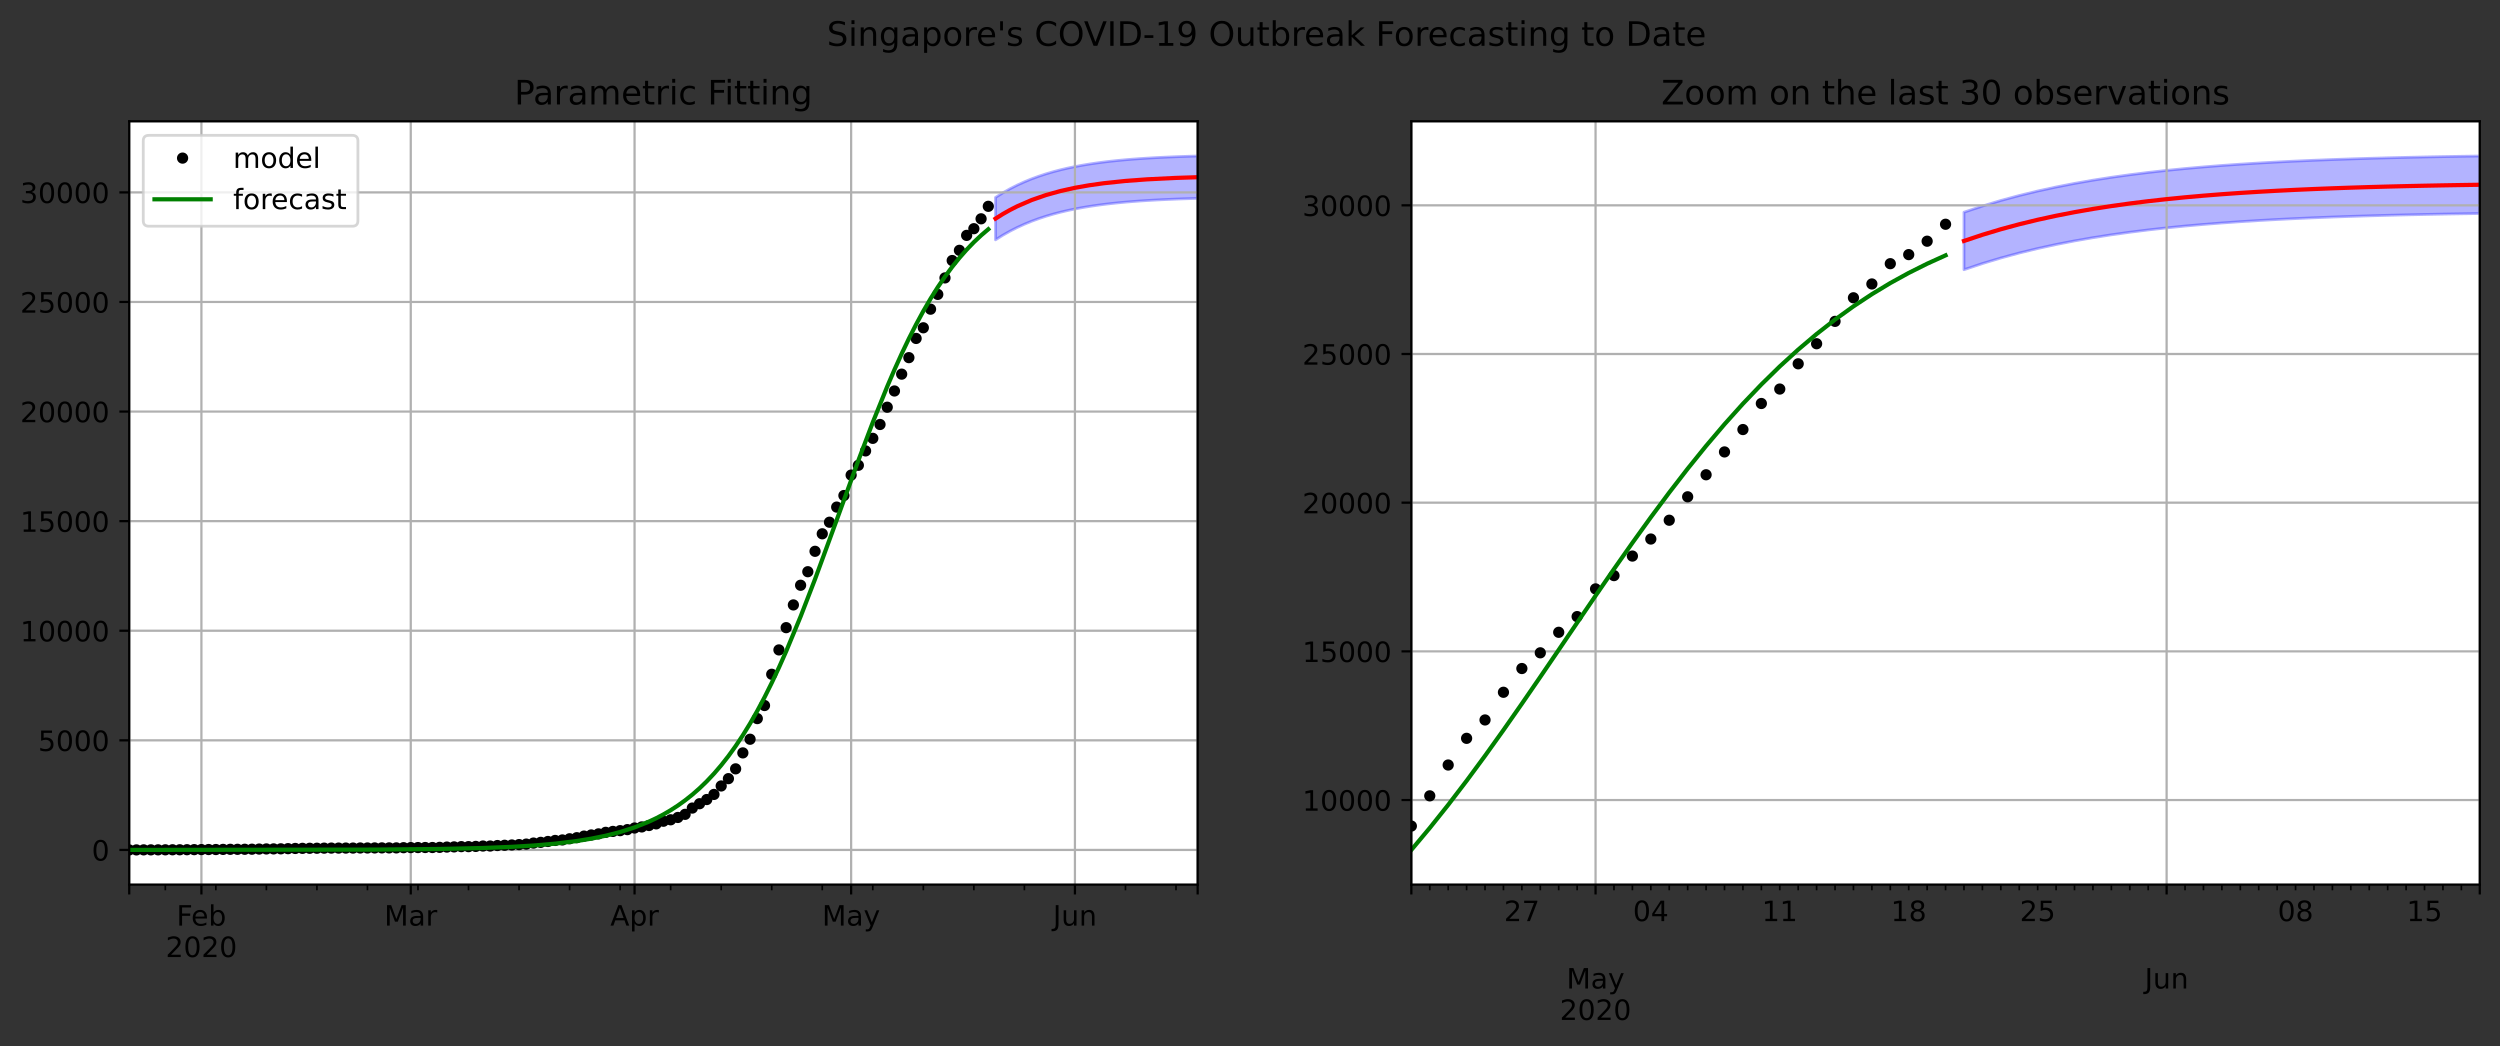 <?xml version="1.0" encoding="utf-8" standalone="no"?>
<!DOCTYPE svg PUBLIC "-//W3C//DTD SVG 1.1//EN"
  "http://www.w3.org/Graphics/SVG/1.1/DTD/svg11.dtd">
<!-- Created with matplotlib (https://matplotlib.org/) -->
<svg height="372.472pt" version="1.1" viewBox="0 0 890.212 372.472" width="890.212pt" xmlns="http://www.w3.org/2000/svg" xmlns:xlink="http://www.w3.org/1999/xlink">
 <rect x="0" y="0" width="890.212" height="372.472" fill="#333333" stroke="none"/>
 <defs>
  <style type="text/css">
*{stroke-linecap:butt;stroke-linejoin:round;}
  </style>
 </defs>
 <g id="figure_1">
  <g id="patch_1">
   <path d="M 0 372.472 
L 890.212 372.472 
L 890.212 0 
L 0 0 
z
" style="fill:none;"/>
  </g>
  <g id="axes_1">
   <g id="patch_2">
    <path d="M 46.013 315 
L 426.467 315 
L 426.467 43.2 
L 46.013 43.2 
z
" style="fill:#ffffff;"/>
   </g>
   <g id="PolyCollection_1">
    <defs>
     <path d="M 354.489 -302.166 
L 354.489 -287.076 
L 357.06 -288.694 
L 359.63 -290.15 
L 362.201 -291.46 
L 364.772 -292.635 
L 367.342 -293.689 
L 369.913 -294.634 
L 372.484 -295.479 
L 375.054 -296.235 
L 377.625 -296.911 
L 380.196 -297.514 
L 382.766 -298.052 
L 385.337 -298.533 
L 387.907 -298.961 
L 390.478 -299.343 
L 393.049 -299.682 
L 395.619 -299.985 
L 398.19 -300.255 
L 400.761 -300.495 
L 403.331 -300.708 
L 405.902 -300.898 
L 408.473 -301.067 
L 411.043 -301.217 
L 413.614 -301.351 
L 416.184 -301.47 
L 418.755 -301.575 
L 421.326 -301.669 
L 423.896 -301.753 
L 426.467 -301.827 
L 426.467 -316.917 
L 426.467 -316.917 
L 423.896 -316.843 
L 421.326 -316.759 
L 418.755 -316.666 
L 416.184 -316.56 
L 413.614 -316.441 
L 411.043 -316.308 
L 408.473 -316.157 
L 405.902 -315.988 
L 403.331 -315.799 
L 400.761 -315.585 
L 398.19 -315.345 
L 395.619 -315.076 
L 393.049 -314.773 
L 390.478 -314.433 
L 387.907 -314.051 
L 385.337 -313.623 
L 382.766 -313.143 
L 380.196 -312.604 
L 377.625 -312.001 
L 375.054 -311.326 
L 372.484 -310.57 
L 369.913 -309.724 
L 367.342 -308.78 
L 364.772 -307.725 
L 362.201 -306.55 
L 359.63 -305.241 
L 357.06 -303.784 
L 354.489 -302.166 
z
" id="m747e7aa218" style="stroke:#0000ff;stroke-opacity:0.3;"/>
    </defs>
    <g clip-path="url(#p86af6c1a5e)">
     <use style="fill:#0000ff;fill-opacity:0.3;stroke:#0000ff;stroke-opacity:0.3;" x="0" xlink:href="#m747e7aa218" y="372.472"/>
    </g>
   </g>
   <g id="matplotlib.axis_1">
    <g id="xtick_1">
     <g id="line2d_1">
      <path clip-path="url(#p86af6c1a5e)" d="M 46.013 315 
L 46.013 43.2 
" style="fill:none;stroke:#b0b0b0;stroke-linecap:square;stroke-width:0.8;"/>
     </g>
     <g id="line2d_2">
      <defs>
       <path d="M 0 0 
L 0 3.5 
" id="m4a8ca3313f" style="stroke:#000000;stroke-width:0.8;"/>
      </defs>
      <g>
       <use style="stroke:#000000;stroke-width:0.8;" x="46.013" xlink:href="#m4a8ca3313f" y="315"/>
      </g>
     </g>
    </g>
    <g id="xtick_2">
     <g id="line2d_3">
      <path clip-path="url(#p86af6c1a5e)" d="M 71.719 315 
L 71.719 43.2 
" style="fill:none;stroke:#b0b0b0;stroke-linecap:square;stroke-width:0.8;"/>
     </g>
     <g id="line2d_4">
      <g>
       <use style="stroke:#000000;stroke-width:0.8;" x="71.719" xlink:href="#m4a8ca3313f" y="315"/>
      </g>
     </g>
     <g id="text_1">
      <!-- Feb -->
      <defs>
       <path d="M 9.812 72.906 
L 51.703 72.906 
L 51.703 64.594 
L 19.672 64.594 
L 19.672 43.109 
L 48.578 43.109 
L 48.578 34.812 
L 19.672 34.812 
L 19.672 0 
L 9.812 0 
z
" id="DejaVuSans-70"/>
       <path d="M 56.203 29.594 
L 56.203 25.203 
L 14.891 25.203 
Q 15.484 15.922 20.484 11.062 
Q 25.484 6.203 34.422 6.203 
Q 39.594 6.203 44.453 7.469 
Q 49.312 8.734 54.109 11.281 
L 54.109 2.781 
Q 49.266 0.734 44.188 -0.344 
Q 39.109 -1.422 33.891 -1.422 
Q 20.797 -1.422 13.156 6.188 
Q 5.516 13.812 5.516 26.812 
Q 5.516 40.234 12.766 48.109 
Q 20.016 56 32.328 56 
Q 43.359 56 49.781 48.891 
Q 56.203 41.797 56.203 29.594 
z
M 47.219 32.234 
Q 47.125 39.594 43.094 43.984 
Q 39.062 48.391 32.422 48.391 
Q 24.906 48.391 20.391 44.141 
Q 15.875 39.891 15.188 32.172 
z
" id="DejaVuSans-101"/>
       <path d="M 48.688 27.297 
Q 48.688 37.203 44.609 42.844 
Q 40.531 48.484 33.406 48.484 
Q 26.266 48.484 22.188 42.844 
Q 18.109 37.203 18.109 27.297 
Q 18.109 17.391 22.188 11.75 
Q 26.266 6.109 33.406 6.109 
Q 40.531 6.109 44.609 11.75 
Q 48.688 17.391 48.688 27.297 
z
M 18.109 46.391 
Q 20.953 51.266 25.266 53.625 
Q 29.594 56 35.594 56 
Q 45.562 56 51.781 48.094 
Q 58.016 40.188 58.016 27.297 
Q 58.016 14.406 51.781 6.484 
Q 45.562 -1.422 35.594 -1.422 
Q 29.594 -1.422 25.266 0.953 
Q 20.953 3.328 18.109 8.203 
L 18.109 0 
L 9.078 0 
L 9.078 75.984 
L 18.109 75.984 
z
" id="DejaVuSans-98"/>
      </defs>
      <g transform="translate(62.867 329.598)scale(0.1 -0.1)">
       <use xlink:href="#DejaVuSans-70"/>
       <use x="52.02" xlink:href="#DejaVuSans-101"/>
       <use x="113.543" xlink:href="#DejaVuSans-98"/>
      </g>
      <!-- 2020 -->
      <defs>
       <path d="M 19.188 8.297 
L 53.609 8.297 
L 53.609 0 
L 7.328 0 
L 7.328 8.297 
Q 12.938 14.109 22.625 23.891 
Q 32.328 33.688 34.812 36.531 
Q 39.547 41.844 41.422 45.531 
Q 43.312 49.219 43.312 52.781 
Q 43.312 58.594 39.234 62.25 
Q 35.156 65.922 28.609 65.922 
Q 23.969 65.922 18.812 64.312 
Q 13.672 62.703 7.812 59.422 
L 7.812 69.391 
Q 13.766 71.781 18.938 73 
Q 24.125 74.219 28.422 74.219 
Q 39.75 74.219 46.484 68.547 
Q 53.219 62.891 53.219 53.422 
Q 53.219 48.922 51.531 44.891 
Q 49.859 40.875 45.406 35.406 
Q 44.188 33.984 37.641 27.219 
Q 31.109 20.453 19.188 8.297 
z
" id="DejaVuSans-50"/>
       <path d="M 31.781 66.406 
Q 24.172 66.406 20.328 58.906 
Q 16.5 51.422 16.5 36.375 
Q 16.5 21.391 20.328 13.891 
Q 24.172 6.391 31.781 6.391 
Q 39.453 6.391 43.281 13.891 
Q 47.125 21.391 47.125 36.375 
Q 47.125 51.422 43.281 58.906 
Q 39.453 66.406 31.781 66.406 
z
M 31.781 74.219 
Q 44.047 74.219 50.516 64.516 
Q 56.984 54.828 56.984 36.375 
Q 56.984 17.969 50.516 8.266 
Q 44.047 -1.422 31.781 -1.422 
Q 19.531 -1.422 13.062 8.266 
Q 6.594 17.969 6.594 36.375 
Q 6.594 54.828 13.062 64.516 
Q 19.531 74.219 31.781 74.219 
z
" id="DejaVuSans-48"/>
      </defs>
      <g transform="translate(58.994 340.796)scale(0.1 -0.1)">
       <use xlink:href="#DejaVuSans-50"/>
       <use x="63.623" xlink:href="#DejaVuSans-48"/>
       <use x="127.246" xlink:href="#DejaVuSans-50"/>
       <use x="190.869" xlink:href="#DejaVuSans-48"/>
      </g>
     </g>
    </g>
    <g id="xtick_3">
     <g id="line2d_5">
      <path clip-path="url(#p86af6c1a5e)" d="M 146.267 315 
L 146.267 43.2 
" style="fill:none;stroke:#b0b0b0;stroke-linecap:square;stroke-width:0.8;"/>
     </g>
     <g id="line2d_6">
      <g>
       <use style="stroke:#000000;stroke-width:0.8;" x="146.267" xlink:href="#m4a8ca3313f" y="315"/>
      </g>
     </g>
     <g id="text_2">
      <!-- Mar -->
      <defs>
       <path d="M 9.812 72.906 
L 24.516 72.906 
L 43.109 23.297 
L 61.812 72.906 
L 76.516 72.906 
L 76.516 0 
L 66.891 0 
L 66.891 64.016 
L 48.094 14.016 
L 38.188 14.016 
L 19.391 64.016 
L 19.391 0 
L 9.812 0 
z
" id="DejaVuSans-77"/>
       <path d="M 34.281 27.484 
Q 23.391 27.484 19.188 25 
Q 14.984 22.516 14.984 16.5 
Q 14.984 11.719 18.141 8.906 
Q 21.297 6.109 26.703 6.109 
Q 34.188 6.109 38.703 11.406 
Q 43.219 16.703 43.219 25.484 
L 43.219 27.484 
z
M 52.203 31.203 
L 52.203 0 
L 43.219 0 
L 43.219 8.297 
Q 40.141 3.328 35.547 0.953 
Q 30.953 -1.422 24.312 -1.422 
Q 15.922 -1.422 10.953 3.297 
Q 6 8.016 6 15.922 
Q 6 25.141 12.172 29.828 
Q 18.359 34.516 30.609 34.516 
L 43.219 34.516 
L 43.219 35.406 
Q 43.219 41.609 39.141 45 
Q 35.062 48.391 27.688 48.391 
Q 23 48.391 18.547 47.266 
Q 14.109 46.141 10.016 43.891 
L 10.016 52.203 
Q 14.938 54.109 19.578 55.047 
Q 24.219 56 28.609 56 
Q 40.484 56 46.344 49.844 
Q 52.203 43.703 52.203 31.203 
z
" id="DejaVuSans-97"/>
       <path d="M 41.109 46.297 
Q 39.594 47.172 37.812 47.578 
Q 36.031 48 33.891 48 
Q 26.266 48 22.188 43.047 
Q 18.109 38.094 18.109 28.812 
L 18.109 0 
L 9.078 0 
L 9.078 54.688 
L 18.109 54.688 
L 18.109 46.188 
Q 20.953 51.172 25.484 53.578 
Q 30.031 56 36.531 56 
Q 37.453 56 38.578 55.875 
Q 39.703 55.766 41.062 55.516 
z
" id="DejaVuSans-114"/>
      </defs>
      <g transform="translate(136.834 329.598)scale(0.1 -0.1)">
       <use xlink:href="#DejaVuSans-77"/>
       <use x="86.279" xlink:href="#DejaVuSans-97"/>
       <use x="147.559" xlink:href="#DejaVuSans-114"/>
      </g>
     </g>
    </g>
    <g id="xtick_4">
     <g id="line2d_7">
      <path clip-path="url(#p86af6c1a5e)" d="M 225.957 315 
L 225.957 43.2 
" style="fill:none;stroke:#b0b0b0;stroke-linecap:square;stroke-width:0.8;"/>
     </g>
     <g id="line2d_8">
      <g>
       <use style="stroke:#000000;stroke-width:0.8;" x="225.957" xlink:href="#m4a8ca3313f" y="315"/>
      </g>
     </g>
     <g id="text_3">
      <!-- Apr -->
      <defs>
       <path d="M 34.188 63.188 
L 20.797 26.906 
L 47.609 26.906 
z
M 28.609 72.906 
L 39.797 72.906 
L 67.578 0 
L 57.328 0 
L 50.688 18.703 
L 17.828 18.703 
L 11.188 0 
L 0.781 0 
z
" id="DejaVuSans-65"/>
       <path d="M 18.109 8.203 
L 18.109 -20.797 
L 9.078 -20.797 
L 9.078 54.688 
L 18.109 54.688 
L 18.109 46.391 
Q 20.953 51.266 25.266 53.625 
Q 29.594 56 35.594 56 
Q 45.562 56 51.781 48.094 
Q 58.016 40.188 58.016 27.297 
Q 58.016 14.406 51.781 6.484 
Q 45.562 -1.422 35.594 -1.422 
Q 29.594 -1.422 25.266 0.953 
Q 20.953 3.328 18.109 8.203 
z
M 48.688 27.297 
Q 48.688 37.203 44.609 42.844 
Q 40.531 48.484 33.406 48.484 
Q 26.266 48.484 22.188 42.844 
Q 18.109 37.203 18.109 27.297 
Q 18.109 17.391 22.188 11.75 
Q 26.266 6.109 33.406 6.109 
Q 40.531 6.109 44.609 11.75 
Q 48.688 17.391 48.688 27.297 
z
" id="DejaVuSans-112"/>
      </defs>
      <g transform="translate(217.307 329.598)scale(0.1 -0.1)">
       <use xlink:href="#DejaVuSans-65"/>
       <use x="68.408" xlink:href="#DejaVuSans-112"/>
       <use x="131.885" xlink:href="#DejaVuSans-114"/>
      </g>
     </g>
    </g>
    <g id="xtick_5">
     <g id="line2d_9">
      <path clip-path="url(#p86af6c1a5e)" d="M 303.076 315 
L 303.076 43.2 
" style="fill:none;stroke:#b0b0b0;stroke-linecap:square;stroke-width:0.8;"/>
     </g>
     <g id="line2d_10">
      <g>
       <use style="stroke:#000000;stroke-width:0.8;" x="303.076" xlink:href="#m4a8ca3313f" y="315"/>
      </g>
     </g>
     <g id="text_4">
      <!-- May -->
      <defs>
       <path d="M 32.172 -5.078 
Q 28.375 -14.844 24.75 -17.812 
Q 21.141 -20.797 15.094 -20.797 
L 7.906 -20.797 
L 7.906 -13.281 
L 13.188 -13.281 
Q 16.891 -13.281 18.938 -11.516 
Q 21 -9.766 23.484 -3.219 
L 25.094 0.875 
L 2.984 54.688 
L 12.5 54.688 
L 29.594 11.922 
L 46.688 54.688 
L 56.203 54.688 
z
" id="DejaVuSans-121"/>
      </defs>
      <g transform="translate(292.739 329.598)scale(0.1 -0.1)">
       <use xlink:href="#DejaVuSans-77"/>
       <use x="86.279" xlink:href="#DejaVuSans-97"/>
       <use x="147.559" xlink:href="#DejaVuSans-121"/>
      </g>
     </g>
    </g>
    <g id="xtick_6">
     <g id="line2d_11">
      <path clip-path="url(#p86af6c1a5e)" d="M 382.766 315 
L 382.766 43.2 
" style="fill:none;stroke:#b0b0b0;stroke-linecap:square;stroke-width:0.8;"/>
     </g>
     <g id="line2d_12">
      <g>
       <use style="stroke:#000000;stroke-width:0.8;" x="382.766" xlink:href="#m4a8ca3313f" y="315"/>
      </g>
     </g>
     <g id="text_5">
      <!-- Jun -->
      <defs>
       <path d="M 9.812 72.906 
L 19.672 72.906 
L 19.672 5.078 
Q 19.672 -8.109 14.672 -14.062 
Q 9.672 -20.016 -1.422 -20.016 
L -5.172 -20.016 
L -5.172 -11.719 
L -2.094 -11.719 
Q 4.438 -11.719 7.125 -8.047 
Q 9.812 -4.391 9.812 5.078 
z
" id="DejaVuSans-74"/>
       <path d="M 8.5 21.578 
L 8.5 54.688 
L 17.484 54.688 
L 17.484 21.922 
Q 17.484 14.156 20.5 10.266 
Q 23.531 6.391 29.594 6.391 
Q 36.859 6.391 41.078 11.031 
Q 45.312 15.672 45.312 23.688 
L 45.312 54.688 
L 54.297 54.688 
L 54.297 0 
L 45.312 0 
L 45.312 8.406 
Q 42.047 3.422 37.719 1 
Q 33.406 -1.422 27.688 -1.422 
Q 18.266 -1.422 13.375 4.438 
Q 8.5 10.297 8.5 21.578 
z
M 31.109 56 
z
" id="DejaVuSans-117"/>
       <path d="M 54.891 33.016 
L 54.891 0 
L 45.906 0 
L 45.906 32.719 
Q 45.906 40.484 42.875 44.328 
Q 39.844 48.188 33.797 48.188 
Q 26.516 48.188 22.312 43.547 
Q 18.109 38.922 18.109 30.906 
L 18.109 0 
L 9.078 0 
L 9.078 54.688 
L 18.109 54.688 
L 18.109 46.188 
Q 21.344 51.125 25.703 53.562 
Q 30.078 56 35.797 56 
Q 45.219 56 50.047 50.172 
Q 54.891 44.344 54.891 33.016 
z
" id="DejaVuSans-110"/>
      </defs>
      <g transform="translate(374.954 329.598)scale(0.1 -0.1)">
       <use xlink:href="#DejaVuSans-74"/>
       <use x="29.492" xlink:href="#DejaVuSans-117"/>
       <use x="92.871" xlink:href="#DejaVuSans-110"/>
      </g>
     </g>
    </g>
    <g id="xtick_7">
     <g id="line2d_13">
      <path clip-path="url(#p86af6c1a5e)" d="M 426.467 315 
L 426.467 43.2 
" style="fill:none;stroke:#b0b0b0;stroke-linecap:square;stroke-width:0.8;"/>
     </g>
     <g id="line2d_14">
      <g>
       <use style="stroke:#000000;stroke-width:0.8;" x="426.467" xlink:href="#m4a8ca3313f" y="315"/>
      </g>
     </g>
    </g>
    <g id="xtick_8">
     <g id="line2d_15">
      <defs>
       <path d="M 0 0 
L 0 2 
" id="m133a0aca3e" style="stroke:#000000;stroke-width:0.6;"/>
      </defs>
      <g>
       <use style="stroke:#000000;stroke-width:0.6;" x="58.866" xlink:href="#m133a0aca3e" y="315"/>
      </g>
     </g>
    </g>
    <g id="xtick_9">
     <g id="line2d_16">
      <g>
       <use style="stroke:#000000;stroke-width:0.6;" x="76.86" xlink:href="#m133a0aca3e" y="315"/>
      </g>
     </g>
    </g>
    <g id="xtick_10">
     <g id="line2d_17">
      <g>
       <use style="stroke:#000000;stroke-width:0.6;" x="94.855" xlink:href="#m133a0aca3e" y="315"/>
      </g>
     </g>
    </g>
    <g id="xtick_11">
     <g id="line2d_18">
      <g>
       <use style="stroke:#000000;stroke-width:0.6;" x="112.849" xlink:href="#m133a0aca3e" y="315"/>
      </g>
     </g>
    </g>
    <g id="xtick_12">
     <g id="line2d_19">
      <g>
       <use style="stroke:#000000;stroke-width:0.6;" x="130.844" xlink:href="#m133a0aca3e" y="315"/>
      </g>
     </g>
    </g>
    <g id="xtick_13">
     <g id="line2d_20">
      <g>
       <use style="stroke:#000000;stroke-width:0.6;" x="148.838" xlink:href="#m133a0aca3e" y="315"/>
      </g>
     </g>
    </g>
    <g id="xtick_14">
     <g id="line2d_21">
      <g>
       <use style="stroke:#000000;stroke-width:0.6;" x="166.833" xlink:href="#m133a0aca3e" y="315"/>
      </g>
     </g>
    </g>
    <g id="xtick_15">
     <g id="line2d_22">
      <g>
       <use style="stroke:#000000;stroke-width:0.6;" x="184.827" xlink:href="#m133a0aca3e" y="315"/>
      </g>
     </g>
    </g>
    <g id="xtick_16">
     <g id="line2d_23">
      <g>
       <use style="stroke:#000000;stroke-width:0.6;" x="202.821" xlink:href="#m133a0aca3e" y="315"/>
      </g>
     </g>
    </g>
    <g id="xtick_17">
     <g id="line2d_24">
      <g>
       <use style="stroke:#000000;stroke-width:0.6;" x="220.816" xlink:href="#m133a0aca3e" y="315"/>
      </g>
     </g>
    </g>
    <g id="xtick_18">
     <g id="line2d_25">
      <g>
       <use style="stroke:#000000;stroke-width:0.6;" x="238.81" xlink:href="#m133a0aca3e" y="315"/>
      </g>
     </g>
    </g>
    <g id="xtick_19">
     <g id="line2d_26">
      <g>
       <use style="stroke:#000000;stroke-width:0.6;" x="256.805" xlink:href="#m133a0aca3e" y="315"/>
      </g>
     </g>
    </g>
    <g id="xtick_20">
     <g id="line2d_27">
      <g>
       <use style="stroke:#000000;stroke-width:0.6;" x="274.799" xlink:href="#m133a0aca3e" y="315"/>
      </g>
     </g>
    </g>
    <g id="xtick_21">
     <g id="line2d_28">
      <g>
       <use style="stroke:#000000;stroke-width:0.6;" x="292.794" xlink:href="#m133a0aca3e" y="315"/>
      </g>
     </g>
    </g>
    <g id="xtick_22">
     <g id="line2d_29">
      <g>
       <use style="stroke:#000000;stroke-width:0.6;" x="310.788" xlink:href="#m133a0aca3e" y="315"/>
      </g>
     </g>
    </g>
    <g id="xtick_23">
     <g id="line2d_30">
      <g>
       <use style="stroke:#000000;stroke-width:0.6;" x="328.783" xlink:href="#m133a0aca3e" y="315"/>
      </g>
     </g>
    </g>
    <g id="xtick_24">
     <g id="line2d_31">
      <g>
       <use style="stroke:#000000;stroke-width:0.6;" x="346.777" xlink:href="#m133a0aca3e" y="315"/>
      </g>
     </g>
    </g>
    <g id="xtick_25">
     <g id="line2d_32">
      <g>
       <use style="stroke:#000000;stroke-width:0.6;" x="364.772" xlink:href="#m133a0aca3e" y="315"/>
      </g>
     </g>
    </g>
    <g id="xtick_26">
     <g id="line2d_33">
      <g>
       <use style="stroke:#000000;stroke-width:0.6;" x="400.761" xlink:href="#m133a0aca3e" y="315"/>
      </g>
     </g>
    </g>
    <g id="xtick_27">
     <g id="line2d_34">
      <g>
       <use style="stroke:#000000;stroke-width:0.6;" x="418.755" xlink:href="#m133a0aca3e" y="315"/>
      </g>
     </g>
    </g>
   </g>
   <g id="matplotlib.axis_2">
    <g id="ytick_1">
     <g id="line2d_35">
      <path clip-path="url(#p86af6c1a5e)" d="M 46.013 302.645 
L 426.467 302.645 
" style="fill:none;stroke:#b0b0b0;stroke-linecap:square;stroke-width:0.8;"/>
     </g>
     <g id="line2d_36">
      <defs>
       <path d="M 0 0 
L -3.5 0 
" id="mfe29b5d15f" style="stroke:#000000;stroke-width:0.8;"/>
      </defs>
      <g>
       <use style="stroke:#000000;stroke-width:0.8;" x="46.013" xlink:href="#mfe29b5d15f" y="302.645"/>
      </g>
     </g>
     <g id="text_6">
      <!-- 0 -->
      <g transform="translate(32.65 306.445)scale(0.1 -0.1)">
       <use xlink:href="#DejaVuSans-48"/>
      </g>
     </g>
    </g>
    <g id="ytick_2">
     <g id="line2d_37">
      <path clip-path="url(#p86af6c1a5e)" d="M 46.013 263.622 
L 426.467 263.622 
" style="fill:none;stroke:#b0b0b0;stroke-linecap:square;stroke-width:0.8;"/>
     </g>
     <g id="line2d_38">
      <g>
       <use style="stroke:#000000;stroke-width:0.8;" x="46.013" xlink:href="#mfe29b5d15f" y="263.622"/>
      </g>
     </g>
     <g id="text_7">
      <!-- 5000 -->
      <defs>
       <path d="M 10.797 72.906 
L 49.516 72.906 
L 49.516 64.594 
L 19.828 64.594 
L 19.828 46.734 
Q 21.969 47.469 24.109 47.828 
Q 26.266 48.188 28.422 48.188 
Q 40.625 48.188 47.75 41.5 
Q 54.891 34.812 54.891 23.391 
Q 54.891 11.625 47.562 5.094 
Q 40.234 -1.422 26.906 -1.422 
Q 22.312 -1.422 17.547 -0.641 
Q 12.797 0.141 7.719 1.703 
L 7.719 11.625 
Q 12.109 9.234 16.797 8.062 
Q 21.484 6.891 26.703 6.891 
Q 35.156 6.891 40.078 11.328 
Q 45.016 15.766 45.016 23.391 
Q 45.016 31 40.078 35.438 
Q 35.156 39.891 26.703 39.891 
Q 22.75 39.891 18.812 39.016 
Q 14.891 38.141 10.797 36.281 
z
" id="DejaVuSans-53"/>
      </defs>
      <g transform="translate(13.562 267.421)scale(0.1 -0.1)">
       <use xlink:href="#DejaVuSans-53"/>
       <use x="63.623" xlink:href="#DejaVuSans-48"/>
       <use x="127.246" xlink:href="#DejaVuSans-48"/>
       <use x="190.869" xlink:href="#DejaVuSans-48"/>
      </g>
     </g>
    </g>
    <g id="ytick_3">
     <g id="line2d_39">
      <path clip-path="url(#p86af6c1a5e)" d="M 46.013 224.598 
L 426.467 224.598 
" style="fill:none;stroke:#b0b0b0;stroke-linecap:square;stroke-width:0.8;"/>
     </g>
     <g id="line2d_40">
      <g>
       <use style="stroke:#000000;stroke-width:0.8;" x="46.013" xlink:href="#mfe29b5d15f" y="224.598"/>
      </g>
     </g>
     <g id="text_8">
      <!-- 10000 -->
      <defs>
       <path d="M 12.406 8.297 
L 28.516 8.297 
L 28.516 63.922 
L 10.984 60.406 
L 10.984 69.391 
L 28.422 72.906 
L 38.281 72.906 
L 38.281 8.297 
L 54.391 8.297 
L 54.391 0 
L 12.406 0 
z
" id="DejaVuSans-49"/>
      </defs>
      <g transform="translate(7.2 228.397)scale(0.1 -0.1)">
       <use xlink:href="#DejaVuSans-49"/>
       <use x="63.623" xlink:href="#DejaVuSans-48"/>
       <use x="127.246" xlink:href="#DejaVuSans-48"/>
       <use x="190.869" xlink:href="#DejaVuSans-48"/>
       <use x="254.492" xlink:href="#DejaVuSans-48"/>
      </g>
     </g>
    </g>
    <g id="ytick_4">
     <g id="line2d_41">
      <path clip-path="url(#p86af6c1a5e)" d="M 46.013 185.574 
L 426.467 185.574 
" style="fill:none;stroke:#b0b0b0;stroke-linecap:square;stroke-width:0.8;"/>
     </g>
     <g id="line2d_42">
      <g>
       <use style="stroke:#000000;stroke-width:0.8;" x="46.013" xlink:href="#mfe29b5d15f" y="185.574"/>
      </g>
     </g>
     <g id="text_9">
      <!-- 15000 -->
      <g transform="translate(7.2 189.373)scale(0.1 -0.1)">
       <use xlink:href="#DejaVuSans-49"/>
       <use x="63.623" xlink:href="#DejaVuSans-53"/>
       <use x="127.246" xlink:href="#DejaVuSans-48"/>
       <use x="190.869" xlink:href="#DejaVuSans-48"/>
       <use x="254.492" xlink:href="#DejaVuSans-48"/>
      </g>
     </g>
    </g>
    <g id="ytick_5">
     <g id="line2d_43">
      <path clip-path="url(#p86af6c1a5e)" d="M 46.013 146.55 
L 426.467 146.55 
" style="fill:none;stroke:#b0b0b0;stroke-linecap:square;stroke-width:0.8;"/>
     </g>
     <g id="line2d_44">
      <g>
       <use style="stroke:#000000;stroke-width:0.8;" x="46.013" xlink:href="#mfe29b5d15f" y="146.55"/>
      </g>
     </g>
     <g id="text_10">
      <!-- 20000 -->
      <g transform="translate(7.2 150.349)scale(0.1 -0.1)">
       <use xlink:href="#DejaVuSans-50"/>
       <use x="63.623" xlink:href="#DejaVuSans-48"/>
       <use x="127.246" xlink:href="#DejaVuSans-48"/>
       <use x="190.869" xlink:href="#DejaVuSans-48"/>
       <use x="254.492" xlink:href="#DejaVuSans-48"/>
      </g>
     </g>
    </g>
    <g id="ytick_6">
     <g id="line2d_45">
      <path clip-path="url(#p86af6c1a5e)" d="M 46.013 107.526 
L 426.467 107.526 
" style="fill:none;stroke:#b0b0b0;stroke-linecap:square;stroke-width:0.8;"/>
     </g>
     <g id="line2d_46">
      <g>
       <use style="stroke:#000000;stroke-width:0.8;" x="46.013" xlink:href="#mfe29b5d15f" y="107.526"/>
      </g>
     </g>
     <g id="text_11">
      <!-- 25000 -->
      <g transform="translate(7.2 111.326)scale(0.1 -0.1)">
       <use xlink:href="#DejaVuSans-50"/>
       <use x="63.623" xlink:href="#DejaVuSans-53"/>
       <use x="127.246" xlink:href="#DejaVuSans-48"/>
       <use x="190.869" xlink:href="#DejaVuSans-48"/>
       <use x="254.492" xlink:href="#DejaVuSans-48"/>
      </g>
     </g>
    </g>
    <g id="ytick_7">
     <g id="line2d_47">
      <path clip-path="url(#p86af6c1a5e)" d="M 46.013 68.503 
L 426.467 68.503 
" style="fill:none;stroke:#b0b0b0;stroke-linecap:square;stroke-width:0.8;"/>
     </g>
     <g id="line2d_48">
      <g>
       <use style="stroke:#000000;stroke-width:0.8;" x="46.013" xlink:href="#mfe29b5d15f" y="68.503"/>
      </g>
     </g>
     <g id="text_12">
      <!-- 30000 -->
      <defs>
       <path d="M 40.578 39.312 
Q 47.656 37.797 51.625 33 
Q 55.609 28.219 55.609 21.188 
Q 55.609 10.406 48.188 4.484 
Q 40.766 -1.422 27.094 -1.422 
Q 22.516 -1.422 17.656 -0.516 
Q 12.797 0.391 7.625 2.203 
L 7.625 11.719 
Q 11.719 9.328 16.594 8.109 
Q 21.484 6.891 26.812 6.891 
Q 36.078 6.891 40.938 10.547 
Q 45.797 14.203 45.797 21.188 
Q 45.797 27.641 41.281 31.266 
Q 36.766 34.906 28.719 34.906 
L 20.219 34.906 
L 20.219 43.016 
L 29.109 43.016 
Q 36.375 43.016 40.234 45.922 
Q 44.094 48.828 44.094 54.297 
Q 44.094 59.906 40.109 62.906 
Q 36.141 65.922 28.719 65.922 
Q 24.656 65.922 20.016 65.031 
Q 15.375 64.156 9.812 62.312 
L 9.812 71.094 
Q 15.438 72.656 20.344 73.438 
Q 25.25 74.219 29.594 74.219 
Q 40.828 74.219 47.359 69.109 
Q 53.906 64.016 53.906 55.328 
Q 53.906 49.266 50.438 45.094 
Q 46.969 40.922 40.578 39.312 
z
" id="DejaVuSans-51"/>
      </defs>
      <g transform="translate(7.2 72.302)scale(0.1 -0.1)">
       <use xlink:href="#DejaVuSans-51"/>
       <use x="63.623" xlink:href="#DejaVuSans-48"/>
       <use x="127.246" xlink:href="#DejaVuSans-48"/>
       <use x="190.869" xlink:href="#DejaVuSans-48"/>
       <use x="254.492" xlink:href="#DejaVuSans-48"/>
      </g>
     </g>
    </g>
   </g>
   <g id="line2d_49">
    <defs>
     <path d="M 0 1.5 
C 0.398 1.5 0.779 1.342 1.061 1.061 
C 1.342 0.779 1.5 0.398 1.5 0 
C 1.5 -0.398 1.342 -0.779 1.061 -1.061 
C 0.779 -1.342 0.398 -1.5 0 -1.5 
C -0.398 -1.5 -0.779 -1.342 -1.061 -1.061 
C -1.342 -0.779 -1.5 -0.398 -1.5 0 
C -1.5 0.398 -1.342 0.779 -1.061 1.061 
C -0.779 1.342 -0.398 1.5 0 1.5 
z
" id="m8efe446a5a" style="stroke:#000000;"/>
    </defs>
    <g clip-path="url(#p86af6c1a5e)">
     <use style="stroke:#000000;" x="46.013" xlink:href="#m8efe446a5a" y="302.645"/>
     <use style="stroke:#000000;" x="48.583" xlink:href="#m8efe446a5a" y="302.638"/>
     <use style="stroke:#000000;" x="51.154" xlink:href="#m8efe446a5a" y="302.622"/>
     <use style="stroke:#000000;" x="53.724" xlink:href="#m8efe446a5a" y="302.622"/>
     <use style="stroke:#000000;" x="56.295" xlink:href="#m8efe446a5a" y="302.614"/>
     <use style="stroke:#000000;" x="58.866" xlink:href="#m8efe446a5a" y="302.606"/>
     <use style="stroke:#000000;" x="61.436" xlink:href="#m8efe446a5a" y="302.591"/>
     <use style="stroke:#000000;" x="64.007" xlink:href="#m8efe446a5a" y="302.591"/>
     <use style="stroke:#000000;" x="66.578" xlink:href="#m8efe446a5a" y="302.567"/>
     <use style="stroke:#000000;" x="69.148" xlink:href="#m8efe446a5a" y="302.544"/>
     <use style="stroke:#000000;" x="71.719" xlink:href="#m8efe446a5a" y="302.521"/>
     <use style="stroke:#000000;" x="74.29" xlink:href="#m8efe446a5a" y="302.505"/>
     <use style="stroke:#000000;" x="76.86" xlink:href="#m8efe446a5a" y="302.505"/>
     <use style="stroke:#000000;" x="79.431" xlink:href="#m8efe446a5a" y="302.458"/>
     <use style="stroke:#000000;" x="82.001" xlink:href="#m8efe446a5a" y="302.427"/>
     <use style="stroke:#000000;" x="84.572" xlink:href="#m8efe446a5a" y="302.427"/>
     <use style="stroke:#000000;" x="87.143" xlink:href="#m8efe446a5a" y="302.411"/>
     <use style="stroke:#000000;" x="89.713" xlink:href="#m8efe446a5a" y="302.388"/>
     <use style="stroke:#000000;" x="92.284" xlink:href="#m8efe446a5a" y="302.333"/>
     <use style="stroke:#000000;" x="94.855" xlink:href="#m8efe446a5a" y="302.294"/>
     <use style="stroke:#000000;" x="97.425" xlink:href="#m8efe446a5a" y="302.279"/>
     <use style="stroke:#000000;" x="99.996" xlink:href="#m8efe446a5a" y="302.255"/>
     <use style="stroke:#000000;" x="102.567" xlink:href="#m8efe446a5a" y="302.193"/>
     <use style="stroke:#000000;" x="105.137" xlink:href="#m8efe446a5a" y="302.123"/>
     <use style="stroke:#000000;" x="107.708" xlink:href="#m8efe446a5a" y="302.084"/>
     <use style="stroke:#000000;" x="110.278" xlink:href="#m8efe446a5a" y="302.06"/>
     <use style="stroke:#000000;" x="112.849" xlink:href="#m8efe446a5a" y="302.044"/>
     <use style="stroke:#000000;" x="115.42" xlink:href="#m8efe446a5a" y="302.013"/>
     <use style="stroke:#000000;" x="117.99" xlink:href="#m8efe446a5a" y="301.99"/>
     <use style="stroke:#000000;" x="120.561" xlink:href="#m8efe446a5a" y="301.99"/>
     <use style="stroke:#000000;" x="123.132" xlink:href="#m8efe446a5a" y="301.982"/>
     <use style="stroke:#000000;" x="125.702" xlink:href="#m8efe446a5a" y="301.982"/>
     <use style="stroke:#000000;" x="128.273" xlink:href="#m8efe446a5a" y="301.951"/>
     <use style="stroke:#000000;" x="130.844" xlink:href="#m8efe446a5a" y="301.951"/>
     <use style="stroke:#000000;" x="133.414" xlink:href="#m8efe446a5a" y="301.935"/>
     <use style="stroke:#000000;" x="135.985" xlink:href="#m8efe446a5a" y="301.92"/>
     <use style="stroke:#000000;" x="138.555" xlink:href="#m8efe446a5a" y="301.92"/>
     <use style="stroke:#000000;" x="141.126" xlink:href="#m8efe446a5a" y="301.92"/>
     <use style="stroke:#000000;" x="143.697" xlink:href="#m8efe446a5a" y="301.849"/>
     <use style="stroke:#000000;" x="146.267" xlink:href="#m8efe446a5a" y="301.818"/>
     <use style="stroke:#000000;" x="148.838" xlink:href="#m8efe446a5a" y="301.803"/>
     <use style="stroke:#000000;" x="151.409" xlink:href="#m8efe446a5a" y="301.787"/>
     <use style="stroke:#000000;" x="153.979" xlink:href="#m8efe446a5a" y="301.787"/>
     <use style="stroke:#000000;" x="156.55" xlink:href="#m8efe446a5a" y="301.732"/>
     <use style="stroke:#000000;" x="159.121" xlink:href="#m8efe446a5a" y="301.631"/>
     <use style="stroke:#000000;" x="161.691" xlink:href="#m8efe446a5a" y="301.568"/>
     <use style="stroke:#000000;" x="164.262" xlink:href="#m8efe446a5a" y="301.475"/>
     <use style="stroke:#000000;" x="166.833" xlink:href="#m8efe446a5a" y="301.475"/>
     <use style="stroke:#000000;" x="169.403" xlink:href="#m8efe446a5a" y="301.397"/>
     <use style="stroke:#000000;" x="171.974" xlink:href="#m8efe446a5a" y="301.256"/>
     <use style="stroke:#000000;" x="174.544" xlink:href="#m8efe446a5a" y="301.256"/>
     <use style="stroke:#000000;" x="177.115" xlink:href="#m8efe446a5a" y="301.085"/>
     <use style="stroke:#000000;" x="179.686" xlink:href="#m8efe446a5a" y="300.991"/>
     <use style="stroke:#000000;" x="182.256" xlink:href="#m8efe446a5a" y="300.882"/>
     <use style="stroke:#000000;" x="184.827" xlink:href="#m8efe446a5a" y="300.749"/>
     <use style="stroke:#000000;" x="187.398" xlink:href="#m8efe446a5a" y="300.569"/>
     <use style="stroke:#000000;" x="189.968" xlink:href="#m8efe446a5a" y="300.203"/>
     <use style="stroke:#000000;" x="192.539" xlink:href="#m8efe446a5a" y="299.953"/>
     <use style="stroke:#000000;" x="195.11" xlink:href="#m8efe446a5a" y="299.641"/>
     <use style="stroke:#000000;" x="197.68" xlink:href="#m8efe446a5a" y="299.274"/>
     <use style="stroke:#000000;" x="200.251" xlink:href="#m8efe446a5a" y="299.094"/>
     <use style="stroke:#000000;" x="202.821" xlink:href="#m8efe446a5a" y="298.673"/>
     <use style="stroke:#000000;" x="205.392" xlink:href="#m8efe446a5a" y="298.29"/>
     <use style="stroke:#000000;" x="207.963" xlink:href="#m8efe446a5a" y="297.721"/>
     <use style="stroke:#000000;" x="210.533" xlink:href="#m8efe446a5a" y="297.315"/>
     <use style="stroke:#000000;" x="213.104" xlink:href="#m8efe446a5a" y="296.932"/>
     <use style="stroke:#000000;" x="215.675" xlink:href="#m8efe446a5a" y="296.386"/>
     <use style="stroke:#000000;" x="218.245" xlink:href="#m8efe446a5a" y="296.058"/>
     <use style="stroke:#000000;" x="220.816" xlink:href="#m8efe446a5a" y="295.785"/>
     <use style="stroke:#000000;" x="223.387" xlink:href="#m8efe446a5a" y="295.418"/>
     <use style="stroke:#000000;" x="225.957" xlink:href="#m8efe446a5a" y="294.841"/>
     <use style="stroke:#000000;" x="228.528" xlink:href="#m8efe446a5a" y="294.458"/>
     <use style="stroke:#000000;" x="231.098" xlink:href="#m8efe446a5a" y="293.951"/>
     <use style="stroke:#000000;" x="233.669" xlink:href="#m8efe446a5a" y="293.366"/>
     <use style="stroke:#000000;" x="236.24" xlink:href="#m8efe446a5a" y="292.429"/>
     <use style="stroke:#000000;" x="238.81" xlink:href="#m8efe446a5a" y="291.914"/>
     <use style="stroke:#000000;" x="241.381" xlink:href="#m8efe446a5a" y="291.087"/>
     <use style="stroke:#000000;" x="243.952" xlink:href="#m8efe446a5a" y="289.978"/>
     <use style="stroke:#000000;" x="246.522" xlink:href="#m8efe446a5a" y="287.738"/>
     <use style="stroke:#000000;" x="249.093" xlink:href="#m8efe446a5a" y="286.193"/>
     <use style="stroke:#000000;" x="251.664" xlink:href="#m8efe446a5a" y="284.702"/>
     <use style="stroke:#000000;" x="254.234" xlink:href="#m8efe446a5a" y="282.884"/>
     <use style="stroke:#000000;" x="256.805" xlink:href="#m8efe446a5a" y="279.871"/>
     <use style="stroke:#000000;" x="259.376" xlink:href="#m8efe446a5a" y="277.264"/>
     <use style="stroke:#000000;" x="261.946" xlink:href="#m8efe446a5a" y="273.776"/>
     <use style="stroke:#000000;" x="264.517" xlink:href="#m8efe446a5a" y="268.094"/>
     <use style="stroke:#000000;" x="267.087" xlink:href="#m8efe446a5a" y="263.231"/>
     <use style="stroke:#000000;" x="269.658" xlink:href="#m8efe446a5a" y="255.879"/>
     <use style="stroke:#000000;" x="272.229" xlink:href="#m8efe446a5a" y="251.228"/>
     <use style="stroke:#000000;" x="274.799" xlink:href="#m8efe446a5a" y="240.098"/>
     <use style="stroke:#000000;" x="277.37" xlink:href="#m8efe446a5a" y="231.427"/>
     <use style="stroke:#000000;" x="279.941" xlink:href="#m8efe446a5a" y="223.497"/>
     <use style="stroke:#000000;" x="282.511" xlink:href="#m8efe446a5a" y="215.404"/>
     <use style="stroke:#000000;" x="285.082" xlink:href="#m8efe446a5a" y="208.403"/>
     <use style="stroke:#000000;" x="287.653" xlink:href="#m8efe446a5a" y="203.58"/>
     <use style="stroke:#000000;" x="290.223" xlink:href="#m8efe446a5a" y="196.313"/>
     <use style="stroke:#000000;" x="292.794" xlink:href="#m8efe446a5a" y="190.077"/>
     <use style="stroke:#000000;" x="295.364" xlink:href="#m8efe446a5a" y="185.956"/>
     <use style="stroke:#000000;" x="297.935" xlink:href="#m8efe446a5a" y="180.571"/>
     <use style="stroke:#000000;" x="300.506" xlink:href="#m8efe446a5a" y="176.45"/>
     <use style="stroke:#000000;" x="303.076" xlink:href="#m8efe446a5a" y="169.176"/>
     <use style="stroke:#000000;" x="305.647" xlink:href="#m8efe446a5a" y="165.688"/>
     <use style="stroke:#000000;" x="308.218" xlink:href="#m8efe446a5a" y="160.56"/>
     <use style="stroke:#000000;" x="310.788" xlink:href="#m8efe446a5a" y="156.088"/>
     <use style="stroke:#000000;" x="313.359" xlink:href="#m8efe446a5a" y="151.155"/>
     <use style="stroke:#000000;" x="315.93" xlink:href="#m8efe446a5a" y="145.005"/>
     <use style="stroke:#000000;" x="318.5" xlink:href="#m8efe446a5a" y="139.222"/>
     <use style="stroke:#000000;" x="321.071" xlink:href="#m8efe446a5a" y="133.228"/>
     <use style="stroke:#000000;" x="323.641" xlink:href="#m8efe446a5a" y="127.351"/>
     <use style="stroke:#000000;" x="326.212" xlink:href="#m8efe446a5a" y="120.514"/>
     <use style="stroke:#000000;" x="328.783" xlink:href="#m8efe446a5a" y="116.72"/>
     <use style="stroke:#000000;" x="331.353" xlink:href="#m8efe446a5a" y="110.094"/>
     <use style="stroke:#000000;" x="333.924" xlink:href="#m8efe446a5a" y="104.826"/>
     <use style="stroke:#000000;" x="336.495" xlink:href="#m8efe446a5a" y="98.957"/>
     <use style="stroke:#000000;" x="339.065" xlink:href="#m8efe446a5a" y="92.768"/>
     <use style="stroke:#000000;" x="341.636" xlink:href="#m8efe446a5a" y="89.138"/>
     <use style="stroke:#000000;" x="344.207" xlink:href="#m8efe446a5a" y="83.816"/>
     <use style="stroke:#000000;" x="346.777" xlink:href="#m8efe446a5a" y="81.435"/>
     <use style="stroke:#000000;" x="349.348" xlink:href="#m8efe446a5a" y="77.915"/>
     <use style="stroke:#000000;" x="351.919" xlink:href="#m8efe446a5a" y="73.466"/>
    </g>
   </g>
   <g id="line2d_50">
    <path clip-path="url(#p86af6c1a5e)" d="M 46.013 302.643 
L 133.414 302.529 
L 156.55 302.308 
L 171.974 301.959 
L 182.256 301.545 
L 189.968 301.077 
L 197.68 300.414 
L 205.392 299.472 
L 210.533 298.637 
L 215.675 297.587 
L 220.816 296.268 
L 225.957 294.618 
L 231.098 292.559 
L 233.669 291.349 
L 236.24 290.001 
L 238.81 288.503 
L 241.381 286.839 
L 243.952 284.995 
L 246.522 282.954 
L 249.093 280.701 
L 251.664 278.219 
L 254.234 275.491 
L 256.805 272.5 
L 259.376 269.232 
L 261.946 265.673 
L 264.517 261.808 
L 267.087 257.63 
L 269.658 253.13 
L 272.229 248.306 
L 274.799 243.158 
L 277.37 237.693 
L 279.941 231.923 
L 285.082 219.542 
L 290.223 206.226 
L 297.935 185.178 
L 305.647 163.968 
L 310.788 150.382 
L 315.93 137.631 
L 318.5 131.648 
L 321.071 125.958 
L 323.641 120.578 
L 326.212 115.517 
L 328.783 110.78 
L 331.353 106.367 
L 333.924 102.274 
L 336.495 98.493 
L 339.065 95.014 
L 341.636 91.822 
L 344.207 88.904 
L 346.777 86.244 
L 349.348 83.825 
L 351.919 81.63 
L 351.919 81.63 
" style="fill:none;stroke:#008000;stroke-linecap:square;stroke-width:1.5;"/>
   </g>
   <g id="line2d_51">
    <path clip-path="url(#p86af6c1a5e)" d="M 354.489 77.85 
L 357.06 76.233 
L 359.63 74.776 
L 362.201 73.467 
L 367.342 71.237 
L 372.484 69.447 
L 377.625 68.016 
L 382.766 66.874 
L 387.907 65.965 
L 393.049 65.244 
L 400.761 64.432 
L 408.473 63.859 
L 418.755 63.351 
L 426.467 63.1 
L 426.467 63.1 
" style="fill:none;stroke:#ff0000;stroke-linecap:square;stroke-width:1.5;"/>
   </g>
   <g id="patch_3">
    <path d="M 46.013 315 
L 46.013 43.2 
" style="fill:none;stroke:#000000;stroke-linecap:square;stroke-linejoin:miter;stroke-width:0.8;"/>
   </g>
   <g id="patch_4">
    <path d="M 426.467 315 
L 426.467 43.2 
" style="fill:none;stroke:#000000;stroke-linecap:square;stroke-linejoin:miter;stroke-width:0.8;"/>
   </g>
   <g id="patch_5">
    <path d="M 46.013 315 
L 426.467 315 
" style="fill:none;stroke:#000000;stroke-linecap:square;stroke-linejoin:miter;stroke-width:0.8;"/>
   </g>
   <g id="patch_6">
    <path d="M 46.013 43.2 
L 426.467 43.2 
" style="fill:none;stroke:#000000;stroke-linecap:square;stroke-linejoin:miter;stroke-width:0.8;"/>
   </g>
   <g id="text_13">
    <!-- Parametric Fitting -->
    <defs>
     <path d="M 19.672 64.797 
L 19.672 37.406 
L 32.078 37.406 
Q 38.969 37.406 42.719 40.969 
Q 46.484 44.531 46.484 51.125 
Q 46.484 57.672 42.719 61.234 
Q 38.969 64.797 32.078 64.797 
z
M 9.812 72.906 
L 32.078 72.906 
Q 44.344 72.906 50.609 67.359 
Q 56.891 61.812 56.891 51.125 
Q 56.891 40.328 50.609 34.812 
Q 44.344 29.297 32.078 29.297 
L 19.672 29.297 
L 19.672 0 
L 9.812 0 
z
" id="DejaVuSans-80"/>
     <path d="M 52 44.188 
Q 55.375 50.25 60.062 53.125 
Q 64.75 56 71.094 56 
Q 79.641 56 84.281 50.016 
Q 88.922 44.047 88.922 33.016 
L 88.922 0 
L 79.891 0 
L 79.891 32.719 
Q 79.891 40.578 77.094 44.375 
Q 74.312 48.188 68.609 48.188 
Q 61.625 48.188 57.562 43.547 
Q 53.516 38.922 53.516 30.906 
L 53.516 0 
L 44.484 0 
L 44.484 32.719 
Q 44.484 40.625 41.703 44.406 
Q 38.922 48.188 33.109 48.188 
Q 26.219 48.188 22.156 43.531 
Q 18.109 38.875 18.109 30.906 
L 18.109 0 
L 9.078 0 
L 9.078 54.688 
L 18.109 54.688 
L 18.109 46.188 
Q 21.188 51.219 25.484 53.609 
Q 29.781 56 35.688 56 
Q 41.656 56 45.828 52.969 
Q 50 49.953 52 44.188 
z
" id="DejaVuSans-109"/>
     <path d="M 18.312 70.219 
L 18.312 54.688 
L 36.812 54.688 
L 36.812 47.703 
L 18.312 47.703 
L 18.312 18.016 
Q 18.312 11.328 20.141 9.422 
Q 21.969 7.516 27.594 7.516 
L 36.812 7.516 
L 36.812 0 
L 27.594 0 
Q 17.188 0 13.234 3.875 
Q 9.281 7.766 9.281 18.016 
L 9.281 47.703 
L 2.688 47.703 
L 2.688 54.688 
L 9.281 54.688 
L 9.281 70.219 
z
" id="DejaVuSans-116"/>
     <path d="M 9.422 54.688 
L 18.406 54.688 
L 18.406 0 
L 9.422 0 
z
M 9.422 75.984 
L 18.406 75.984 
L 18.406 64.594 
L 9.422 64.594 
z
" id="DejaVuSans-105"/>
     <path d="M 48.781 52.594 
L 48.781 44.188 
Q 44.969 46.297 41.141 47.344 
Q 37.312 48.391 33.406 48.391 
Q 24.656 48.391 19.812 42.844 
Q 14.984 37.312 14.984 27.297 
Q 14.984 17.281 19.812 11.734 
Q 24.656 6.203 33.406 6.203 
Q 37.312 6.203 41.141 7.25 
Q 44.969 8.297 48.781 10.406 
L 48.781 2.094 
Q 45.016 0.344 40.984 -0.531 
Q 36.969 -1.422 32.422 -1.422 
Q 20.062 -1.422 12.781 6.344 
Q 5.516 14.109 5.516 27.297 
Q 5.516 40.672 12.859 48.328 
Q 20.219 56 33.016 56 
Q 37.156 56 41.109 55.141 
Q 45.062 54.297 48.781 52.594 
z
" id="DejaVuSans-99"/>
     <path id="DejaVuSans-32"/>
     <path d="M 45.406 27.984 
Q 45.406 37.75 41.375 43.109 
Q 37.359 48.484 30.078 48.484 
Q 22.859 48.484 18.828 43.109 
Q 14.797 37.75 14.797 27.984 
Q 14.797 18.266 18.828 12.891 
Q 22.859 7.516 30.078 7.516 
Q 37.359 7.516 41.375 12.891 
Q 45.406 18.266 45.406 27.984 
z
M 54.391 6.781 
Q 54.391 -7.172 48.188 -13.984 
Q 42 -20.797 29.203 -20.797 
Q 24.469 -20.797 20.266 -20.094 
Q 16.062 -19.391 12.109 -17.922 
L 12.109 -9.188 
Q 16.062 -11.328 19.922 -12.344 
Q 23.781 -13.375 27.781 -13.375 
Q 36.625 -13.375 41.016 -8.766 
Q 45.406 -4.156 45.406 5.172 
L 45.406 9.625 
Q 42.625 4.781 38.281 2.391 
Q 33.938 0 27.875 0 
Q 17.828 0 11.672 7.656 
Q 5.516 15.328 5.516 27.984 
Q 5.516 40.672 11.672 48.328 
Q 17.828 56 27.875 56 
Q 33.938 56 38.281 53.609 
Q 42.625 51.219 45.406 46.391 
L 45.406 54.688 
L 54.391 54.688 
z
" id="DejaVuSans-103"/>
    </defs>
    <g transform="translate(183.178 37.2)scale(0.12 -0.12)">
     <use xlink:href="#DejaVuSans-80"/>
     <use x="55.803" xlink:href="#DejaVuSans-97"/>
     <use x="117.082" xlink:href="#DejaVuSans-114"/>
     <use x="158.195" xlink:href="#DejaVuSans-97"/>
     <use x="219.475" xlink:href="#DejaVuSans-109"/>
     <use x="316.887" xlink:href="#DejaVuSans-101"/>
     <use x="378.41" xlink:href="#DejaVuSans-116"/>
     <use x="417.619" xlink:href="#DejaVuSans-114"/>
     <use x="458.732" xlink:href="#DejaVuSans-105"/>
     <use x="486.516" xlink:href="#DejaVuSans-99"/>
     <use x="541.496" xlink:href="#DejaVuSans-32"/>
     <use x="573.283" xlink:href="#DejaVuSans-70"/>
     <use x="623.553" xlink:href="#DejaVuSans-105"/>
     <use x="651.336" xlink:href="#DejaVuSans-116"/>
     <use x="690.545" xlink:href="#DejaVuSans-116"/>
     <use x="729.754" xlink:href="#DejaVuSans-105"/>
     <use x="757.537" xlink:href="#DejaVuSans-110"/>
     <use x="820.916" xlink:href="#DejaVuSans-103"/>
    </g>
   </g>
   <g id="legend_1">
    <g id="patch_7">
     <path d="M 53.013 80.556 
L 125.447 80.556 
Q 127.447 80.556 127.447 78.556 
L 127.447 50.2 
Q 127.447 48.2 125.447 48.2 
L 53.013 48.2 
Q 51.013 48.2 51.013 50.2 
L 51.013 78.556 
Q 51.013 80.556 53.013 80.556 
z
" style="fill:#ffffff;opacity:0.8;stroke:#cccccc;stroke-linejoin:miter;"/>
    </g>
    <g id="line2d_52"/>
    <g id="line2d_53">
     <g>
      <use style="stroke:#000000;" x="65.013" xlink:href="#m8efe446a5a" y="56.298"/>
     </g>
    </g>
    <g id="text_14">
     <!-- model -->
     <defs>
      <path d="M 30.609 48.391 
Q 23.391 48.391 19.188 42.75 
Q 14.984 37.109 14.984 27.297 
Q 14.984 17.484 19.156 11.844 
Q 23.344 6.203 30.609 6.203 
Q 37.797 6.203 41.984 11.859 
Q 46.188 17.531 46.188 27.297 
Q 46.188 37.016 41.984 42.703 
Q 37.797 48.391 30.609 48.391 
z
M 30.609 56 
Q 42.328 56 49.016 48.375 
Q 55.719 40.766 55.719 27.297 
Q 55.719 13.875 49.016 6.219 
Q 42.328 -1.422 30.609 -1.422 
Q 18.844 -1.422 12.172 6.219 
Q 5.516 13.875 5.516 27.297 
Q 5.516 40.766 12.172 48.375 
Q 18.844 56 30.609 56 
z
" id="DejaVuSans-111"/>
      <path d="M 45.406 46.391 
L 45.406 75.984 
L 54.391 75.984 
L 54.391 0 
L 45.406 0 
L 45.406 8.203 
Q 42.578 3.328 38.25 0.953 
Q 33.938 -1.422 27.875 -1.422 
Q 17.969 -1.422 11.734 6.484 
Q 5.516 14.406 5.516 27.297 
Q 5.516 40.188 11.734 48.094 
Q 17.969 56 27.875 56 
Q 33.938 56 38.25 53.625 
Q 42.578 51.266 45.406 46.391 
z
M 14.797 27.297 
Q 14.797 17.391 18.875 11.75 
Q 22.953 6.109 30.078 6.109 
Q 37.203 6.109 41.297 11.75 
Q 45.406 17.391 45.406 27.297 
Q 45.406 37.203 41.297 42.844 
Q 37.203 48.484 30.078 48.484 
Q 22.953 48.484 18.875 42.844 
Q 14.797 37.203 14.797 27.297 
z
" id="DejaVuSans-100"/>
      <path d="M 9.422 75.984 
L 18.406 75.984 
L 18.406 0 
L 9.422 0 
z
" id="DejaVuSans-108"/>
     </defs>
     <g transform="translate(83.013 59.798)scale(0.1 -0.1)">
      <use xlink:href="#DejaVuSans-109"/>
      <use x="97.412" xlink:href="#DejaVuSans-111"/>
      <use x="158.594" xlink:href="#DejaVuSans-100"/>
      <use x="222.07" xlink:href="#DejaVuSans-101"/>
      <use x="283.594" xlink:href="#DejaVuSans-108"/>
     </g>
    </g>
    <g id="line2d_54">
     <path d="M 55.013 70.977 
L 75.013 70.977 
" style="fill:none;stroke:#008000;stroke-linecap:square;stroke-width:1.5;"/>
    </g>
    <g id="line2d_55"/>
    <g id="text_15">
     <!-- forecast -->
     <defs>
      <path d="M 37.109 75.984 
L 37.109 68.5 
L 28.516 68.5 
Q 23.688 68.5 21.797 66.547 
Q 19.922 64.594 19.922 59.516 
L 19.922 54.688 
L 34.719 54.688 
L 34.719 47.703 
L 19.922 47.703 
L 19.922 0 
L 10.891 0 
L 10.891 47.703 
L 2.297 47.703 
L 2.297 54.688 
L 10.891 54.688 
L 10.891 58.5 
Q 10.891 67.625 15.141 71.797 
Q 19.391 75.984 28.609 75.984 
z
" id="DejaVuSans-102"/>
      <path d="M 44.281 53.078 
L 44.281 44.578 
Q 40.484 46.531 36.375 47.5 
Q 32.281 48.484 27.875 48.484 
Q 21.188 48.484 17.844 46.438 
Q 14.5 44.391 14.5 40.281 
Q 14.5 37.156 16.891 35.375 
Q 19.281 33.594 26.516 31.984 
L 29.594 31.297 
Q 39.156 29.25 43.188 25.516 
Q 47.219 21.781 47.219 15.094 
Q 47.219 7.469 41.188 3.016 
Q 35.156 -1.422 24.609 -1.422 
Q 20.219 -1.422 15.453 -0.562 
Q 10.688 0.297 5.422 2 
L 5.422 11.281 
Q 10.406 8.688 15.234 7.391 
Q 20.062 6.109 24.812 6.109 
Q 31.156 6.109 34.562 8.281 
Q 37.984 10.453 37.984 14.406 
Q 37.984 18.062 35.516 20.016 
Q 33.062 21.969 24.703 23.781 
L 21.578 24.516 
Q 13.234 26.266 9.516 29.906 
Q 5.812 33.547 5.812 39.891 
Q 5.812 47.609 11.281 51.797 
Q 16.75 56 26.812 56 
Q 31.781 56 36.172 55.266 
Q 40.578 54.547 44.281 53.078 
z
" id="DejaVuSans-115"/>
     </defs>
     <g transform="translate(83.013 74.477)scale(0.1 -0.1)">
      <use xlink:href="#DejaVuSans-102"/>
      <use x="35.205" xlink:href="#DejaVuSans-111"/>
      <use x="96.387" xlink:href="#DejaVuSans-114"/>
      <use x="135.25" xlink:href="#DejaVuSans-101"/>
      <use x="196.773" xlink:href="#DejaVuSans-99"/>
      <use x="251.754" xlink:href="#DejaVuSans-97"/>
      <use x="313.033" xlink:href="#DejaVuSans-115"/>
      <use x="365.133" xlink:href="#DejaVuSans-116"/>
     </g>
    </g>
   </g>
  </g>
  <g id="axes_2">
   <g id="patch_8">
    <path d="M 502.558 315 
L 883.013 315 
L 883.013 43.2 
L 502.558 43.2 
z
" style="fill:#ffffff;"/>
   </g>
   <g id="PolyCollection_2">
    <defs>
     <path d="M 699.345 -296.906 
L 699.345 -276.434 
L 705.904 -278.629 
L 712.464 -280.605 
L 719.023 -282.381 
L 725.583 -283.976 
L 732.143 -285.406 
L 738.702 -286.688 
L 745.262 -287.834 
L 751.821 -288.86 
L 758.381 -289.776 
L 764.94 -290.595 
L 771.5 -291.325 
L 778.06 -291.977 
L 784.619 -292.558 
L 791.179 -293.075 
L 797.738 -293.536 
L 804.298 -293.947 
L 810.857 -294.313 
L 817.417 -294.638 
L 823.976 -294.928 
L 830.536 -295.186 
L 837.096 -295.415 
L 843.655 -295.619 
L 850.215 -295.8 
L 856.774 -295.961 
L 863.334 -296.104 
L 869.893 -296.232 
L 876.453 -296.345 
L 883.013 -296.445 
L 883.013 -316.917 
L 883.013 -316.917 
L 876.453 -316.816 
L 869.893 -316.703 
L 863.334 -316.576 
L 856.774 -316.433 
L 850.215 -316.272 
L 843.655 -316.09 
L 837.096 -315.886 
L 830.536 -315.657 
L 823.976 -315.4 
L 817.417 -315.11 
L 810.857 -314.785 
L 804.298 -314.419 
L 797.738 -314.008 
L 791.179 -313.547 
L 784.619 -313.029 
L 778.06 -312.448 
L 771.5 -311.797 
L 764.94 -311.066 
L 758.381 -310.248 
L 751.821 -309.332 
L 745.262 -308.306 
L 738.702 -307.159 
L 732.143 -305.878 
L 725.583 -304.448 
L 719.023 -302.853 
L 712.464 -301.077 
L 705.904 -299.101 
L 699.345 -296.906 
z
" id="m1a7797c9e5" style="stroke:#0000ff;stroke-opacity:0.3;"/>
    </defs>
    <g clip-path="url(#pad06fd5155)">
     <use style="fill:#0000ff;fill-opacity:0.3;stroke:#0000ff;stroke-opacity:0.3;" x="0" xlink:href="#m1a7797c9e5" y="372.472"/>
    </g>
   </g>
   <g id="matplotlib.axis_3">
    <g id="xtick_28">
     <g id="line2d_56">
      <path clip-path="url(#pad06fd5155)" d="M 502.558 315 
L 502.558 43.2 
" style="fill:none;stroke:#b0b0b0;stroke-linecap:square;stroke-width:0.8;"/>
     </g>
     <g id="line2d_57">
      <g>
       <use style="stroke:#000000;stroke-width:0.8;" x="502.558" xlink:href="#m4a8ca3313f" y="315"/>
      </g>
     </g>
    </g>
    <g id="xtick_29">
     <g id="line2d_58">
      <path clip-path="url(#pad06fd5155)" d="M 568.154 315 
L 568.154 43.2 
" style="fill:none;stroke:#b0b0b0;stroke-linecap:square;stroke-width:0.8;"/>
     </g>
     <g id="line2d_59">
      <g>
       <use style="stroke:#000000;stroke-width:0.8;" x="568.154" xlink:href="#m4a8ca3313f" y="315"/>
      </g>
     </g>
     <g id="text_16">
      <!--  -->
      <g transform="translate(568.154 329.598)scale(0.1 -0.1)"/>
      <!--  -->
      <g transform="translate(568.154 340.796)scale(0.1 -0.1)"/>
      <!-- May -->
      <g transform="translate(557.816 351.994)scale(0.1 -0.1)">
       <use xlink:href="#DejaVuSans-77"/>
       <use x="86.279" xlink:href="#DejaVuSans-97"/>
       <use x="147.559" xlink:href="#DejaVuSans-121"/>
      </g>
      <!-- 2020 -->
      <g transform="translate(555.429 363.192)scale(0.1 -0.1)">
       <use xlink:href="#DejaVuSans-50"/>
       <use x="63.623" xlink:href="#DejaVuSans-48"/>
       <use x="127.246" xlink:href="#DejaVuSans-50"/>
       <use x="190.869" xlink:href="#DejaVuSans-48"/>
      </g>
     </g>
    </g>
    <g id="xtick_30">
     <g id="line2d_60">
      <path clip-path="url(#pad06fd5155)" d="M 771.5 315 
L 771.5 43.2 
" style="fill:none;stroke:#b0b0b0;stroke-linecap:square;stroke-width:0.8;"/>
     </g>
     <g id="line2d_61">
      <g>
       <use style="stroke:#000000;stroke-width:0.8;" x="771.5" xlink:href="#m4a8ca3313f" y="315"/>
      </g>
     </g>
     <g id="text_17">
      <!--  -->
      <g transform="translate(771.5 329.598)scale(0.1 -0.1)"/>
      <!--  -->
      <g transform="translate(771.5 340.796)scale(0.1 -0.1)"/>
      <!-- Jun -->
      <g transform="translate(763.687 351.994)scale(0.1 -0.1)">
       <use xlink:href="#DejaVuSans-74"/>
       <use x="29.492" xlink:href="#DejaVuSans-117"/>
       <use x="92.871" xlink:href="#DejaVuSans-110"/>
      </g>
     </g>
    </g>
    <g id="xtick_31">
     <g id="line2d_62">
      <path clip-path="url(#pad06fd5155)" d="M 883.013 315 
L 883.013 43.2 
" style="fill:none;stroke:#b0b0b0;stroke-linecap:square;stroke-width:0.8;"/>
     </g>
     <g id="line2d_63">
      <g>
       <use style="stroke:#000000;stroke-width:0.8;" x="883.013" xlink:href="#m4a8ca3313f" y="315"/>
      </g>
     </g>
    </g>
    <g id="xtick_32">
     <g id="line2d_64">
      <g>
       <use style="stroke:#000000;stroke-width:0.6;" x="509.118" xlink:href="#m133a0aca3e" y="315"/>
      </g>
     </g>
    </g>
    <g id="xtick_33">
     <g id="line2d_65">
      <g>
       <use style="stroke:#000000;stroke-width:0.6;" x="515.677" xlink:href="#m133a0aca3e" y="315"/>
      </g>
     </g>
    </g>
    <g id="xtick_34">
     <g id="line2d_66">
      <g>
       <use style="stroke:#000000;stroke-width:0.6;" x="522.237" xlink:href="#m133a0aca3e" y="315"/>
      </g>
     </g>
    </g>
    <g id="xtick_35">
     <g id="line2d_67">
      <g>
       <use style="stroke:#000000;stroke-width:0.6;" x="528.796" xlink:href="#m133a0aca3e" y="315"/>
      </g>
     </g>
    </g>
    <g id="xtick_36">
     <g id="line2d_68">
      <g>
       <use style="stroke:#000000;stroke-width:0.6;" x="535.356" xlink:href="#m133a0aca3e" y="315"/>
      </g>
     </g>
    </g>
    <g id="xtick_37">
     <g id="line2d_69">
      <g>
       <use style="stroke:#000000;stroke-width:0.6;" x="541.915" xlink:href="#m133a0aca3e" y="315"/>
      </g>
     </g>
     <g id="text_18">
      <!-- 27 -->
      <defs>
       <path d="M 8.203 72.906 
L 55.078 72.906 
L 55.078 68.703 
L 28.609 0 
L 18.312 0 
L 43.219 64.594 
L 8.203 64.594 
z
" id="DejaVuSans-55"/>
      </defs>
      <g transform="translate(535.553 327.998)scale(0.1 -0.1)">
       <use xlink:href="#DejaVuSans-50"/>
       <use x="63.623" xlink:href="#DejaVuSans-55"/>
      </g>
     </g>
    </g>
    <g id="xtick_38">
     <g id="line2d_70">
      <g>
       <use style="stroke:#000000;stroke-width:0.6;" x="548.475" xlink:href="#m133a0aca3e" y="315"/>
      </g>
     </g>
    </g>
    <g id="xtick_39">
     <g id="line2d_71">
      <g>
       <use style="stroke:#000000;stroke-width:0.6;" x="555.034" xlink:href="#m133a0aca3e" y="315"/>
      </g>
     </g>
    </g>
    <g id="xtick_40">
     <g id="line2d_72">
      <g>
       <use style="stroke:#000000;stroke-width:0.6;" x="561.594" xlink:href="#m133a0aca3e" y="315"/>
      </g>
     </g>
    </g>
    <g id="xtick_41">
     <g id="line2d_73">
      <g>
       <use style="stroke:#000000;stroke-width:0.6;" x="574.713" xlink:href="#m133a0aca3e" y="315"/>
      </g>
     </g>
    </g>
    <g id="xtick_42">
     <g id="line2d_74">
      <g>
       <use style="stroke:#000000;stroke-width:0.6;" x="581.273" xlink:href="#m133a0aca3e" y="315"/>
      </g>
     </g>
    </g>
    <g id="xtick_43">
     <g id="line2d_75">
      <g>
       <use style="stroke:#000000;stroke-width:0.6;" x="587.832" xlink:href="#m133a0aca3e" y="315"/>
      </g>
     </g>
     <g id="text_19">
      <!-- 04 -->
      <defs>
       <path d="M 37.797 64.312 
L 12.891 25.391 
L 37.797 25.391 
z
M 35.203 72.906 
L 47.609 72.906 
L 47.609 25.391 
L 58.016 25.391 
L 58.016 17.188 
L 47.609 17.188 
L 47.609 0 
L 37.797 0 
L 37.797 17.188 
L 4.891 17.188 
L 4.891 26.703 
z
" id="DejaVuSans-52"/>
      </defs>
      <g transform="translate(581.47 327.998)scale(0.1 -0.1)">
       <use xlink:href="#DejaVuSans-48"/>
       <use x="63.623" xlink:href="#DejaVuSans-52"/>
      </g>
     </g>
    </g>
    <g id="xtick_44">
     <g id="line2d_76">
      <g>
       <use style="stroke:#000000;stroke-width:0.6;" x="594.392" xlink:href="#m133a0aca3e" y="315"/>
      </g>
     </g>
    </g>
    <g id="xtick_45">
     <g id="line2d_77">
      <g>
       <use style="stroke:#000000;stroke-width:0.6;" x="600.951" xlink:href="#m133a0aca3e" y="315"/>
      </g>
     </g>
    </g>
    <g id="xtick_46">
     <g id="line2d_78">
      <g>
       <use style="stroke:#000000;stroke-width:0.6;" x="607.511" xlink:href="#m133a0aca3e" y="315"/>
      </g>
     </g>
    </g>
    <g id="xtick_47">
     <g id="line2d_79">
      <g>
       <use style="stroke:#000000;stroke-width:0.6;" x="614.07" xlink:href="#m133a0aca3e" y="315"/>
      </g>
     </g>
    </g>
    <g id="xtick_48">
     <g id="line2d_80">
      <g>
       <use style="stroke:#000000;stroke-width:0.6;" x="620.63" xlink:href="#m133a0aca3e" y="315"/>
      </g>
     </g>
    </g>
    <g id="xtick_49">
     <g id="line2d_81">
      <g>
       <use style="stroke:#000000;stroke-width:0.6;" x="627.19" xlink:href="#m133a0aca3e" y="315"/>
      </g>
     </g>
    </g>
    <g id="xtick_50">
     <g id="line2d_82">
      <g>
       <use style="stroke:#000000;stroke-width:0.6;" x="633.749" xlink:href="#m133a0aca3e" y="315"/>
      </g>
     </g>
     <g id="text_20">
      <!-- 11 -->
      <g transform="translate(627.387 327.998)scale(0.1 -0.1)">
       <use xlink:href="#DejaVuSans-49"/>
       <use x="63.623" xlink:href="#DejaVuSans-49"/>
      </g>
     </g>
    </g>
    <g id="xtick_51">
     <g id="line2d_83">
      <g>
       <use style="stroke:#000000;stroke-width:0.6;" x="640.309" xlink:href="#m133a0aca3e" y="315"/>
      </g>
     </g>
    </g>
    <g id="xtick_52">
     <g id="line2d_84">
      <g>
       <use style="stroke:#000000;stroke-width:0.6;" x="646.868" xlink:href="#m133a0aca3e" y="315"/>
      </g>
     </g>
    </g>
    <g id="xtick_53">
     <g id="line2d_85">
      <g>
       <use style="stroke:#000000;stroke-width:0.6;" x="653.428" xlink:href="#m133a0aca3e" y="315"/>
      </g>
     </g>
    </g>
    <g id="xtick_54">
     <g id="line2d_86">
      <g>
       <use style="stroke:#000000;stroke-width:0.6;" x="659.987" xlink:href="#m133a0aca3e" y="315"/>
      </g>
     </g>
    </g>
    <g id="xtick_55">
     <g id="line2d_87">
      <g>
       <use style="stroke:#000000;stroke-width:0.6;" x="666.547" xlink:href="#m133a0aca3e" y="315"/>
      </g>
     </g>
    </g>
    <g id="xtick_56">
     <g id="line2d_88">
      <g>
       <use style="stroke:#000000;stroke-width:0.6;" x="673.107" xlink:href="#m133a0aca3e" y="315"/>
      </g>
     </g>
    </g>
    <g id="xtick_57">
     <g id="line2d_89">
      <g>
       <use style="stroke:#000000;stroke-width:0.6;" x="679.666" xlink:href="#m133a0aca3e" y="315"/>
      </g>
     </g>
     <g id="text_21">
      <!-- 18 -->
      <defs>
       <path d="M 31.781 34.625 
Q 24.75 34.625 20.719 30.859 
Q 16.703 27.094 16.703 20.516 
Q 16.703 13.922 20.719 10.156 
Q 24.75 6.391 31.781 6.391 
Q 38.812 6.391 42.859 10.172 
Q 46.922 13.969 46.922 20.516 
Q 46.922 27.094 42.891 30.859 
Q 38.875 34.625 31.781 34.625 
z
M 21.922 38.812 
Q 15.578 40.375 12.031 44.719 
Q 8.5 49.078 8.5 55.328 
Q 8.5 64.062 14.719 69.141 
Q 20.953 74.219 31.781 74.219 
Q 42.672 74.219 48.875 69.141 
Q 55.078 64.062 55.078 55.328 
Q 55.078 49.078 51.531 44.719 
Q 48 40.375 41.703 38.812 
Q 48.828 37.156 52.797 32.312 
Q 56.781 27.484 56.781 20.516 
Q 56.781 9.906 50.312 4.234 
Q 43.844 -1.422 31.781 -1.422 
Q 19.734 -1.422 13.25 4.234 
Q 6.781 9.906 6.781 20.516 
Q 6.781 27.484 10.781 32.312 
Q 14.797 37.156 21.922 38.812 
z
M 18.312 54.391 
Q 18.312 48.734 21.844 45.562 
Q 25.391 42.391 31.781 42.391 
Q 38.141 42.391 41.719 45.562 
Q 45.312 48.734 45.312 54.391 
Q 45.312 60.062 41.719 63.234 
Q 38.141 66.406 31.781 66.406 
Q 25.391 66.406 21.844 63.234 
Q 18.312 60.062 18.312 54.391 
z
" id="DejaVuSans-56"/>
      </defs>
      <g transform="translate(673.304 327.998)scale(0.1 -0.1)">
       <use xlink:href="#DejaVuSans-49"/>
       <use x="63.623" xlink:href="#DejaVuSans-56"/>
      </g>
     </g>
    </g>
    <g id="xtick_58">
     <g id="line2d_90">
      <g>
       <use style="stroke:#000000;stroke-width:0.6;" x="686.226" xlink:href="#m133a0aca3e" y="315"/>
      </g>
     </g>
    </g>
    <g id="xtick_59">
     <g id="line2d_91">
      <g>
       <use style="stroke:#000000;stroke-width:0.6;" x="692.785" xlink:href="#m133a0aca3e" y="315"/>
      </g>
     </g>
    </g>
    <g id="xtick_60">
     <g id="line2d_92">
      <g>
       <use style="stroke:#000000;stroke-width:0.6;" x="699.345" xlink:href="#m133a0aca3e" y="315"/>
      </g>
     </g>
    </g>
    <g id="xtick_61">
     <g id="line2d_93">
      <g>
       <use style="stroke:#000000;stroke-width:0.6;" x="705.904" xlink:href="#m133a0aca3e" y="315"/>
      </g>
     </g>
    </g>
    <g id="xtick_62">
     <g id="line2d_94">
      <g>
       <use style="stroke:#000000;stroke-width:0.6;" x="712.464" xlink:href="#m133a0aca3e" y="315"/>
      </g>
     </g>
    </g>
    <g id="xtick_63">
     <g id="line2d_95">
      <g>
       <use style="stroke:#000000;stroke-width:0.6;" x="719.023" xlink:href="#m133a0aca3e" y="315"/>
      </g>
     </g>
    </g>
    <g id="xtick_64">
     <g id="line2d_96">
      <g>
       <use style="stroke:#000000;stroke-width:0.6;" x="725.583" xlink:href="#m133a0aca3e" y="315"/>
      </g>
     </g>
     <g id="text_22">
      <!-- 25 -->
      <g transform="translate(719.221 327.998)scale(0.1 -0.1)">
       <use xlink:href="#DejaVuSans-50"/>
       <use x="63.623" xlink:href="#DejaVuSans-53"/>
      </g>
     </g>
    </g>
    <g id="xtick_65">
     <g id="line2d_97">
      <g>
       <use style="stroke:#000000;stroke-width:0.6;" x="732.143" xlink:href="#m133a0aca3e" y="315"/>
      </g>
     </g>
    </g>
    <g id="xtick_66">
     <g id="line2d_98">
      <g>
       <use style="stroke:#000000;stroke-width:0.6;" x="738.702" xlink:href="#m133a0aca3e" y="315"/>
      </g>
     </g>
    </g>
    <g id="xtick_67">
     <g id="line2d_99">
      <g>
       <use style="stroke:#000000;stroke-width:0.6;" x="745.262" xlink:href="#m133a0aca3e" y="315"/>
      </g>
     </g>
    </g>
    <g id="xtick_68">
     <g id="line2d_100">
      <g>
       <use style="stroke:#000000;stroke-width:0.6;" x="751.821" xlink:href="#m133a0aca3e" y="315"/>
      </g>
     </g>
    </g>
    <g id="xtick_69">
     <g id="line2d_101">
      <g>
       <use style="stroke:#000000;stroke-width:0.6;" x="758.381" xlink:href="#m133a0aca3e" y="315"/>
      </g>
     </g>
    </g>
    <g id="xtick_70">
     <g id="line2d_102">
      <g>
       <use style="stroke:#000000;stroke-width:0.6;" x="764.94" xlink:href="#m133a0aca3e" y="315"/>
      </g>
     </g>
    </g>
    <g id="xtick_71">
     <g id="line2d_103">
      <g>
       <use style="stroke:#000000;stroke-width:0.6;" x="778.06" xlink:href="#m133a0aca3e" y="315"/>
      </g>
     </g>
    </g>
    <g id="xtick_72">
     <g id="line2d_104">
      <g>
       <use style="stroke:#000000;stroke-width:0.6;" x="784.619" xlink:href="#m133a0aca3e" y="315"/>
      </g>
     </g>
    </g>
    <g id="xtick_73">
     <g id="line2d_105">
      <g>
       <use style="stroke:#000000;stroke-width:0.6;" x="791.179" xlink:href="#m133a0aca3e" y="315"/>
      </g>
     </g>
    </g>
    <g id="xtick_74">
     <g id="line2d_106">
      <g>
       <use style="stroke:#000000;stroke-width:0.6;" x="797.738" xlink:href="#m133a0aca3e" y="315"/>
      </g>
     </g>
    </g>
    <g id="xtick_75">
     <g id="line2d_107">
      <g>
       <use style="stroke:#000000;stroke-width:0.6;" x="804.298" xlink:href="#m133a0aca3e" y="315"/>
      </g>
     </g>
    </g>
    <g id="xtick_76">
     <g id="line2d_108">
      <g>
       <use style="stroke:#000000;stroke-width:0.6;" x="810.857" xlink:href="#m133a0aca3e" y="315"/>
      </g>
     </g>
    </g>
    <g id="xtick_77">
     <g id="line2d_109">
      <g>
       <use style="stroke:#000000;stroke-width:0.6;" x="817.417" xlink:href="#m133a0aca3e" y="315"/>
      </g>
     </g>
     <g id="text_23">
      <!-- 08 -->
      <g transform="translate(811.054 327.998)scale(0.1 -0.1)">
       <use xlink:href="#DejaVuSans-48"/>
       <use x="63.623" xlink:href="#DejaVuSans-56"/>
      </g>
     </g>
    </g>
    <g id="xtick_78">
     <g id="line2d_110">
      <g>
       <use style="stroke:#000000;stroke-width:0.6;" x="823.976" xlink:href="#m133a0aca3e" y="315"/>
      </g>
     </g>
    </g>
    <g id="xtick_79">
     <g id="line2d_111">
      <g>
       <use style="stroke:#000000;stroke-width:0.6;" x="830.536" xlink:href="#m133a0aca3e" y="315"/>
      </g>
     </g>
    </g>
    <g id="xtick_80">
     <g id="line2d_112">
      <g>
       <use style="stroke:#000000;stroke-width:0.6;" x="837.096" xlink:href="#m133a0aca3e" y="315"/>
      </g>
     </g>
    </g>
    <g id="xtick_81">
     <g id="line2d_113">
      <g>
       <use style="stroke:#000000;stroke-width:0.6;" x="843.655" xlink:href="#m133a0aca3e" y="315"/>
      </g>
     </g>
    </g>
    <g id="xtick_82">
     <g id="line2d_114">
      <g>
       <use style="stroke:#000000;stroke-width:0.6;" x="850.215" xlink:href="#m133a0aca3e" y="315"/>
      </g>
     </g>
    </g>
    <g id="xtick_83">
     <g id="line2d_115">
      <g>
       <use style="stroke:#000000;stroke-width:0.6;" x="856.774" xlink:href="#m133a0aca3e" y="315"/>
      </g>
     </g>
    </g>
    <g id="xtick_84">
     <g id="line2d_116">
      <g>
       <use style="stroke:#000000;stroke-width:0.6;" x="863.334" xlink:href="#m133a0aca3e" y="315"/>
      </g>
     </g>
     <g id="text_24">
      <!-- 15 -->
      <g transform="translate(856.971 327.998)scale(0.1 -0.1)">
       <use xlink:href="#DejaVuSans-49"/>
       <use x="63.623" xlink:href="#DejaVuSans-53"/>
      </g>
     </g>
    </g>
    <g id="xtick_85">
     <g id="line2d_117">
      <g>
       <use style="stroke:#000000;stroke-width:0.6;" x="869.893" xlink:href="#m133a0aca3e" y="315"/>
      </g>
     </g>
    </g>
    <g id="xtick_86">
     <g id="line2d_118">
      <g>
       <use style="stroke:#000000;stroke-width:0.6;" x="876.453" xlink:href="#m133a0aca3e" y="315"/>
      </g>
     </g>
    </g>
   </g>
   <g id="matplotlib.axis_4">
    <g id="ytick_8">
     <g id="line2d_119">
      <path clip-path="url(#pad06fd5155)" d="M 502.558 284.88 
L 883.013 284.88 
" style="fill:none;stroke:#b0b0b0;stroke-linecap:square;stroke-width:0.8;"/>
     </g>
     <g id="line2d_120">
      <g>
       <use style="stroke:#000000;stroke-width:0.8;" x="502.558" xlink:href="#mfe29b5d15f" y="284.88"/>
      </g>
     </g>
     <g id="text_25">
      <!-- 10000 -->
      <g transform="translate(463.745 288.68)scale(0.1 -0.1)">
       <use xlink:href="#DejaVuSans-49"/>
       <use x="63.623" xlink:href="#DejaVuSans-48"/>
       <use x="127.246" xlink:href="#DejaVuSans-48"/>
       <use x="190.869" xlink:href="#DejaVuSans-48"/>
       <use x="254.492" xlink:href="#DejaVuSans-48"/>
      </g>
     </g>
    </g>
    <g id="ytick_9">
     <g id="line2d_121">
      <path clip-path="url(#pad06fd5155)" d="M 502.558 231.94 
L 883.013 231.94 
" style="fill:none;stroke:#b0b0b0;stroke-linecap:square;stroke-width:0.8;"/>
     </g>
     <g id="line2d_122">
      <g>
       <use style="stroke:#000000;stroke-width:0.8;" x="502.558" xlink:href="#mfe29b5d15f" y="231.94"/>
      </g>
     </g>
     <g id="text_26">
      <!-- 15000 -->
      <g transform="translate(463.745 235.739)scale(0.1 -0.1)">
       <use xlink:href="#DejaVuSans-49"/>
       <use x="63.623" xlink:href="#DejaVuSans-53"/>
       <use x="127.246" xlink:href="#DejaVuSans-48"/>
       <use x="190.869" xlink:href="#DejaVuSans-48"/>
       <use x="254.492" xlink:href="#DejaVuSans-48"/>
      </g>
     </g>
    </g>
    <g id="ytick_10">
     <g id="line2d_123">
      <path clip-path="url(#pad06fd5155)" d="M 502.558 179 
L 883.013 179 
" style="fill:none;stroke:#b0b0b0;stroke-linecap:square;stroke-width:0.8;"/>
     </g>
     <g id="line2d_124">
      <g>
       <use style="stroke:#000000;stroke-width:0.8;" x="502.558" xlink:href="#mfe29b5d15f" y="179"/>
      </g>
     </g>
     <g id="text_27">
      <!-- 20000 -->
      <g transform="translate(463.745 182.799)scale(0.1 -0.1)">
       <use xlink:href="#DejaVuSans-50"/>
       <use x="63.623" xlink:href="#DejaVuSans-48"/>
       <use x="127.246" xlink:href="#DejaVuSans-48"/>
       <use x="190.869" xlink:href="#DejaVuSans-48"/>
       <use x="254.492" xlink:href="#DejaVuSans-48"/>
      </g>
     </g>
    </g>
    <g id="ytick_11">
     <g id="line2d_125">
      <path clip-path="url(#pad06fd5155)" d="M 502.558 126.06 
L 883.013 126.06 
" style="fill:none;stroke:#b0b0b0;stroke-linecap:square;stroke-width:0.8;"/>
     </g>
     <g id="line2d_126">
      <g>
       <use style="stroke:#000000;stroke-width:0.8;" x="502.558" xlink:href="#mfe29b5d15f" y="126.06"/>
      </g>
     </g>
     <g id="text_28">
      <!-- 25000 -->
      <g transform="translate(463.745 129.859)scale(0.1 -0.1)">
       <use xlink:href="#DejaVuSans-50"/>
       <use x="63.623" xlink:href="#DejaVuSans-53"/>
       <use x="127.246" xlink:href="#DejaVuSans-48"/>
       <use x="190.869" xlink:href="#DejaVuSans-48"/>
       <use x="254.492" xlink:href="#DejaVuSans-48"/>
      </g>
     </g>
    </g>
    <g id="ytick_12">
     <g id="line2d_127">
      <path clip-path="url(#pad06fd5155)" d="M 502.558 73.12 
L 883.013 73.12 
" style="fill:none;stroke:#b0b0b0;stroke-linecap:square;stroke-width:0.8;"/>
     </g>
     <g id="line2d_128">
      <g>
       <use style="stroke:#000000;stroke-width:0.8;" x="502.558" xlink:href="#mfe29b5d15f" y="73.12"/>
      </g>
     </g>
     <g id="text_29">
      <!-- 30000 -->
      <g transform="translate(463.745 76.919)scale(0.1 -0.1)">
       <use xlink:href="#DejaVuSans-51"/>
       <use x="63.623" xlink:href="#DejaVuSans-48"/>
       <use x="127.246" xlink:href="#DejaVuSans-48"/>
       <use x="190.869" xlink:href="#DejaVuSans-48"/>
       <use x="254.492" xlink:href="#DejaVuSans-48"/>
      </g>
     </g>
    </g>
   </g>
   <g id="line2d_129">
    <g clip-path="url(#pad06fd5155)">
     <use style="stroke:#000000;" x="502.558" xlink:href="#m8efe446a5a" y="294.145"/>
     <use style="stroke:#000000;" x="509.118" xlink:href="#m8efe446a5a" y="283.387"/>
     <use style="stroke:#000000;" x="515.677" xlink:href="#m8efe446a5a" y="272.408"/>
     <use style="stroke:#000000;" x="522.237" xlink:href="#m8efe446a5a" y="262.91"/>
     <use style="stroke:#000000;" x="528.796" xlink:href="#m8efe446a5a" y="256.367"/>
     <use style="stroke:#000000;" x="535.356" xlink:href="#m8efe446a5a" y="246.509"/>
     <use style="stroke:#000000;" x="541.915" xlink:href="#m8efe446a5a" y="238.05"/>
     <use style="stroke:#000000;" x="548.475" xlink:href="#m8efe446a5a" y="232.459"/>
     <use style="stroke:#000000;" x="555.034" xlink:href="#m8efe446a5a" y="225.153"/>
     <use style="stroke:#000000;" x="561.594" xlink:href="#m8efe446a5a" y="219.563"/>
     <use style="stroke:#000000;" x="568.154" xlink:href="#m8efe446a5a" y="209.695"/>
     <use style="stroke:#000000;" x="574.713" xlink:href="#m8efe446a5a" y="204.962"/>
     <use style="stroke:#000000;" x="581.273" xlink:href="#m8efe446a5a" y="198.006"/>
     <use style="stroke:#000000;" x="587.832" xlink:href="#m8efe446a5a" y="191.939"/>
     <use style="stroke:#000000;" x="594.392" xlink:href="#m8efe446a5a" y="185.247"/>
     <use style="stroke:#000000;" x="600.951" xlink:href="#m8efe446a5a" y="176.904"/>
     <use style="stroke:#000000;" x="607.511" xlink:href="#m8efe446a5a" y="169.058"/>
     <use style="stroke:#000000;" x="614.07" xlink:href="#m8efe446a5a" y="160.926"/>
     <use style="stroke:#000000;" x="620.63" xlink:href="#m8efe446a5a" y="152.954"/>
     <use style="stroke:#000000;" x="627.19" xlink:href="#m8efe446a5a" y="143.679"/>
     <use style="stroke:#000000;" x="633.749" xlink:href="#m8efe446a5a" y="138.533"/>
     <use style="stroke:#000000;" x="640.309" xlink:href="#m8efe446a5a" y="129.544"/>
     <use style="stroke:#000000;" x="646.868" xlink:href="#m8efe446a5a" y="122.397"/>
     <use style="stroke:#000000;" x="653.428" xlink:href="#m8efe446a5a" y="114.434"/>
     <use style="stroke:#000000;" x="659.987" xlink:href="#m8efe446a5a" y="106.038"/>
     <use style="stroke:#000000;" x="666.547" xlink:href="#m8efe446a5a" y="101.115"/>
     <use style="stroke:#000000;" x="673.107" xlink:href="#m8efe446a5a" y="93.894"/>
     <use style="stroke:#000000;" x="679.666" xlink:href="#m8efe446a5a" y="90.664"/>
     <use style="stroke:#000000;" x="686.226" xlink:href="#m8efe446a5a" y="85.889"/>
     <use style="stroke:#000000;" x="692.785" xlink:href="#m8efe446a5a" y="79.854"/>
    </g>
   </g>
   <g id="line2d_130">
    <path clip-path="url(#pad06fd5155)" d="M 502.558 302.645 
L 509.118 294.817 
L 515.677 286.598 
L 522.237 278.021 
L 528.796 269.125 
L 535.356 259.958 
L 541.915 250.574 
L 548.475 241.034 
L 555.034 231.403 
L 561.594 221.746 
L 568.154 212.133 
L 574.713 202.629 
L 581.273 193.298 
L 587.832 184.199 
L 594.392 175.384 
L 600.951 166.9 
L 607.511 158.783 
L 614.07 151.065 
L 620.63 143.766 
L 627.19 136.9 
L 633.749 130.474 
L 640.309 124.488 
L 646.868 118.935 
L 653.428 113.806 
L 659.987 109.085 
L 666.547 104.755 
L 673.107 100.796 
L 679.666 97.187 
L 686.226 93.906 
L 692.785 90.929 
" style="fill:none;stroke:#008000;stroke-linecap:square;stroke-width:1.5;"/>
   </g>
   <g id="line2d_131">
    <path clip-path="url(#pad06fd5155)" d="M 699.345 85.801 
L 705.904 83.607 
L 712.464 81.631 
L 719.023 79.855 
L 725.583 78.26 
L 732.143 76.829 
L 738.702 75.548 
L 745.262 74.401 
L 751.821 73.376 
L 758.381 72.459 
L 764.94 71.641 
L 771.5 70.911 
L 778.06 70.259 
L 784.619 69.678 
L 791.179 69.16 
L 797.738 68.699 
L 804.298 68.289 
L 810.857 67.923 
L 817.417 67.597 
L 823.976 67.308 
L 830.536 67.05 
L 837.096 66.821 
L 843.655 66.617 
L 850.215 66.436 
L 856.774 66.275 
L 863.334 66.132 
L 869.893 66.004 
L 876.453 65.891 
L 883.013 65.79 
" style="fill:none;stroke:#ff0000;stroke-linecap:square;stroke-width:1.5;"/>
   </g>
   <g id="patch_9">
    <path d="M 502.558 315 
L 502.558 43.2 
" style="fill:none;stroke:#000000;stroke-linecap:square;stroke-linejoin:miter;stroke-width:0.8;"/>
   </g>
   <g id="patch_10">
    <path d="M 883.013 315 
L 883.013 43.2 
" style="fill:none;stroke:#000000;stroke-linecap:square;stroke-linejoin:miter;stroke-width:0.8;"/>
   </g>
   <g id="patch_11">
    <path d="M 502.558 315 
L 883.013 315 
" style="fill:none;stroke:#000000;stroke-linecap:square;stroke-linejoin:miter;stroke-width:0.8;"/>
   </g>
   <g id="patch_12">
    <path d="M 502.558 43.2 
L 883.013 43.2 
" style="fill:none;stroke:#000000;stroke-linecap:square;stroke-linejoin:miter;stroke-width:0.8;"/>
   </g>
   <g id="text_30">
    <!-- Zoom on the last 30 observations -->
    <defs>
     <path d="M 5.609 72.906 
L 62.891 72.906 
L 62.891 65.375 
L 16.797 8.297 
L 64.016 8.297 
L 64.016 0 
L 4.5 0 
L 4.5 7.516 
L 50.594 64.594 
L 5.609 64.594 
z
" id="DejaVuSans-90"/>
     <path d="M 54.891 33.016 
L 54.891 0 
L 45.906 0 
L 45.906 32.719 
Q 45.906 40.484 42.875 44.328 
Q 39.844 48.188 33.797 48.188 
Q 26.516 48.188 22.312 43.547 
Q 18.109 38.922 18.109 30.906 
L 18.109 0 
L 9.078 0 
L 9.078 75.984 
L 18.109 75.984 
L 18.109 46.188 
Q 21.344 51.125 25.703 53.562 
Q 30.078 56 35.797 56 
Q 45.219 56 50.047 50.172 
Q 54.891 44.344 54.891 33.016 
z
" id="DejaVuSans-104"/>
     <path d="M 2.984 54.688 
L 12.5 54.688 
L 29.594 8.797 
L 46.688 54.688 
L 56.203 54.688 
L 35.688 0 
L 23.484 0 
z
" id="DejaVuSans-118"/>
    </defs>
    <g transform="translate(591.566 37.2)scale(0.12 -0.12)">
     <use xlink:href="#DejaVuSans-90"/>
     <use x="68.506" xlink:href="#DejaVuSans-111"/>
     <use x="129.688" xlink:href="#DejaVuSans-111"/>
     <use x="190.869" xlink:href="#DejaVuSans-109"/>
     <use x="288.281" xlink:href="#DejaVuSans-32"/>
     <use x="320.068" xlink:href="#DejaVuSans-111"/>
     <use x="381.25" xlink:href="#DejaVuSans-110"/>
     <use x="444.629" xlink:href="#DejaVuSans-32"/>
     <use x="476.416" xlink:href="#DejaVuSans-116"/>
     <use x="515.625" xlink:href="#DejaVuSans-104"/>
     <use x="579.004" xlink:href="#DejaVuSans-101"/>
     <use x="640.527" xlink:href="#DejaVuSans-32"/>
     <use x="672.314" xlink:href="#DejaVuSans-108"/>
     <use x="700.098" xlink:href="#DejaVuSans-97"/>
     <use x="761.377" xlink:href="#DejaVuSans-115"/>
     <use x="813.477" xlink:href="#DejaVuSans-116"/>
     <use x="852.686" xlink:href="#DejaVuSans-32"/>
     <use x="884.473" xlink:href="#DejaVuSans-51"/>
     <use x="948.096" xlink:href="#DejaVuSans-48"/>
     <use x="1011.719" xlink:href="#DejaVuSans-32"/>
     <use x="1043.506" xlink:href="#DejaVuSans-111"/>
     <use x="1104.688" xlink:href="#DejaVuSans-98"/>
     <use x="1168.164" xlink:href="#DejaVuSans-115"/>
     <use x="1220.264" xlink:href="#DejaVuSans-101"/>
     <use x="1281.787" xlink:href="#DejaVuSans-114"/>
     <use x="1322.9" xlink:href="#DejaVuSans-118"/>
     <use x="1382.08" xlink:href="#DejaVuSans-97"/>
     <use x="1443.359" xlink:href="#DejaVuSans-116"/>
     <use x="1482.568" xlink:href="#DejaVuSans-105"/>
     <use x="1510.352" xlink:href="#DejaVuSans-111"/>
     <use x="1571.533" xlink:href="#DejaVuSans-110"/>
     <use x="1634.912" xlink:href="#DejaVuSans-115"/>
    </g>
   </g>
  </g>
  <g id="text_31">
   <!-- Singapore's COVID-19 Outbreak Forecasting to Date -->
   <defs>
    <path d="M 53.516 70.516 
L 53.516 60.891 
Q 47.906 63.578 42.922 64.891 
Q 37.938 66.219 33.297 66.219 
Q 25.25 66.219 20.875 63.094 
Q 16.5 59.969 16.5 54.203 
Q 16.5 49.359 19.406 46.891 
Q 22.312 44.438 30.422 42.922 
L 36.375 41.703 
Q 47.406 39.594 52.656 34.297 
Q 57.906 29 57.906 20.125 
Q 57.906 9.516 50.797 4.047 
Q 43.703 -1.422 29.984 -1.422 
Q 24.812 -1.422 18.969 -0.25 
Q 13.141 0.922 6.891 3.219 
L 6.891 13.375 
Q 12.891 10.016 18.656 8.297 
Q 24.422 6.594 29.984 6.594 
Q 38.422 6.594 43.016 9.906 
Q 47.609 13.234 47.609 19.391 
Q 47.609 24.75 44.312 27.781 
Q 41.016 30.812 33.5 32.328 
L 27.484 33.5 
Q 16.453 35.688 11.516 40.375 
Q 6.594 45.062 6.594 53.422 
Q 6.594 63.094 13.406 68.656 
Q 20.219 74.219 32.172 74.219 
Q 37.312 74.219 42.625 73.281 
Q 47.953 72.359 53.516 70.516 
z
" id="DejaVuSans-83"/>
    <path d="M 17.922 72.906 
L 17.922 45.797 
L 9.625 45.797 
L 9.625 72.906 
z
" id="DejaVuSans-39"/>
    <path d="M 64.406 67.281 
L 64.406 56.891 
Q 59.422 61.531 53.781 63.812 
Q 48.141 66.109 41.797 66.109 
Q 29.297 66.109 22.656 58.469 
Q 16.016 50.828 16.016 36.375 
Q 16.016 21.969 22.656 14.328 
Q 29.297 6.688 41.797 6.688 
Q 48.141 6.688 53.781 8.984 
Q 59.422 11.281 64.406 15.922 
L 64.406 5.609 
Q 59.234 2.094 53.438 0.328 
Q 47.656 -1.422 41.219 -1.422 
Q 24.656 -1.422 15.125 8.703 
Q 5.609 18.844 5.609 36.375 
Q 5.609 53.953 15.125 64.078 
Q 24.656 74.219 41.219 74.219 
Q 47.75 74.219 53.531 72.484 
Q 59.328 70.75 64.406 67.281 
z
" id="DejaVuSans-67"/>
    <path d="M 39.406 66.219 
Q 28.656 66.219 22.328 58.203 
Q 16.016 50.203 16.016 36.375 
Q 16.016 22.609 22.328 14.594 
Q 28.656 6.594 39.406 6.594 
Q 50.141 6.594 56.422 14.594 
Q 62.703 22.609 62.703 36.375 
Q 62.703 50.203 56.422 58.203 
Q 50.141 66.219 39.406 66.219 
z
M 39.406 74.219 
Q 54.734 74.219 63.906 63.938 
Q 73.094 53.656 73.094 36.375 
Q 73.094 19.141 63.906 8.859 
Q 54.734 -1.422 39.406 -1.422 
Q 24.031 -1.422 14.812 8.828 
Q 5.609 19.094 5.609 36.375 
Q 5.609 53.656 14.812 63.938 
Q 24.031 74.219 39.406 74.219 
z
" id="DejaVuSans-79"/>
    <path d="M 28.609 0 
L 0.781 72.906 
L 11.078 72.906 
L 34.188 11.531 
L 57.328 72.906 
L 67.578 72.906 
L 39.797 0 
z
" id="DejaVuSans-86"/>
    <path d="M 9.812 72.906 
L 19.672 72.906 
L 19.672 0 
L 9.812 0 
z
" id="DejaVuSans-73"/>
    <path d="M 19.672 64.797 
L 19.672 8.109 
L 31.594 8.109 
Q 46.688 8.109 53.688 14.938 
Q 60.688 21.781 60.688 36.531 
Q 60.688 51.172 53.688 57.984 
Q 46.688 64.797 31.594 64.797 
z
M 9.812 72.906 
L 30.078 72.906 
Q 51.266 72.906 61.172 64.094 
Q 71.094 55.281 71.094 36.531 
Q 71.094 17.672 61.125 8.828 
Q 51.172 0 30.078 0 
L 9.812 0 
z
" id="DejaVuSans-68"/>
    <path d="M 4.891 31.391 
L 31.203 31.391 
L 31.203 23.391 
L 4.891 23.391 
z
" id="DejaVuSans-45"/>
    <path d="M 10.984 1.516 
L 10.984 10.5 
Q 14.703 8.734 18.5 7.812 
Q 22.312 6.891 25.984 6.891 
Q 35.75 6.891 40.891 13.453 
Q 46.047 20.016 46.781 33.406 
Q 43.953 29.203 39.594 26.953 
Q 35.25 24.703 29.984 24.703 
Q 19.047 24.703 12.672 31.312 
Q 6.297 37.938 6.297 49.422 
Q 6.297 60.641 12.938 67.422 
Q 19.578 74.219 30.609 74.219 
Q 43.266 74.219 49.922 64.516 
Q 56.594 54.828 56.594 36.375 
Q 56.594 19.141 48.406 8.859 
Q 40.234 -1.422 26.422 -1.422 
Q 22.703 -1.422 18.891 -0.688 
Q 15.094 0.047 10.984 1.516 
z
M 30.609 32.422 
Q 37.25 32.422 41.125 36.953 
Q 45.016 41.5 45.016 49.422 
Q 45.016 57.281 41.125 61.844 
Q 37.25 66.406 30.609 66.406 
Q 23.969 66.406 20.094 61.844 
Q 16.219 57.281 16.219 49.422 
Q 16.219 41.5 20.094 36.953 
Q 23.969 32.422 30.609 32.422 
z
" id="DejaVuSans-57"/>
    <path d="M 9.078 75.984 
L 18.109 75.984 
L 18.109 31.109 
L 44.922 54.688 
L 56.391 54.688 
L 27.391 29.109 
L 57.625 0 
L 45.906 0 
L 18.109 26.703 
L 18.109 0 
L 9.078 0 
z
" id="DejaVuSans-107"/>
   </defs>
   <g transform="translate(294.447 16.318)scale(0.12 -0.12)">
    <use xlink:href="#DejaVuSans-83"/>
    <use x="63.477" xlink:href="#DejaVuSans-105"/>
    <use x="91.26" xlink:href="#DejaVuSans-110"/>
    <use x="154.639" xlink:href="#DejaVuSans-103"/>
    <use x="218.115" xlink:href="#DejaVuSans-97"/>
    <use x="279.395" xlink:href="#DejaVuSans-112"/>
    <use x="342.871" xlink:href="#DejaVuSans-111"/>
    <use x="404.053" xlink:href="#DejaVuSans-114"/>
    <use x="442.916" xlink:href="#DejaVuSans-101"/>
    <use x="504.439" xlink:href="#DejaVuSans-39"/>
    <use x="531.93" xlink:href="#DejaVuSans-115"/>
    <use x="584.029" xlink:href="#DejaVuSans-32"/>
    <use x="615.816" xlink:href="#DejaVuSans-67"/>
    <use x="685.641" xlink:href="#DejaVuSans-79"/>
    <use x="762.602" xlink:href="#DejaVuSans-86"/>
    <use x="831.01" xlink:href="#DejaVuSans-73"/>
    <use x="860.502" xlink:href="#DejaVuSans-68"/>
    <use x="937.504" xlink:href="#DejaVuSans-45"/>
    <use x="973.588" xlink:href="#DejaVuSans-49"/>
    <use x="1037.211" xlink:href="#DejaVuSans-57"/>
    <use x="1100.834" xlink:href="#DejaVuSans-32"/>
    <use x="1132.621" xlink:href="#DejaVuSans-79"/>
    <use x="1211.332" xlink:href="#DejaVuSans-117"/>
    <use x="1274.711" xlink:href="#DejaVuSans-116"/>
    <use x="1313.92" xlink:href="#DejaVuSans-98"/>
    <use x="1377.396" xlink:href="#DejaVuSans-114"/>
    <use x="1416.26" xlink:href="#DejaVuSans-101"/>
    <use x="1477.783" xlink:href="#DejaVuSans-97"/>
    <use x="1539.062" xlink:href="#DejaVuSans-107"/>
    <use x="1596.973" xlink:href="#DejaVuSans-32"/>
    <use x="1628.76" xlink:href="#DejaVuSans-70"/>
    <use x="1682.654" xlink:href="#DejaVuSans-111"/>
    <use x="1743.836" xlink:href="#DejaVuSans-114"/>
    <use x="1782.699" xlink:href="#DejaVuSans-101"/>
    <use x="1844.223" xlink:href="#DejaVuSans-99"/>
    <use x="1899.203" xlink:href="#DejaVuSans-97"/>
    <use x="1960.482" xlink:href="#DejaVuSans-115"/>
    <use x="2012.582" xlink:href="#DejaVuSans-116"/>
    <use x="2051.791" xlink:href="#DejaVuSans-105"/>
    <use x="2079.574" xlink:href="#DejaVuSans-110"/>
    <use x="2142.953" xlink:href="#DejaVuSans-103"/>
    <use x="2206.43" xlink:href="#DejaVuSans-32"/>
    <use x="2238.217" xlink:href="#DejaVuSans-116"/>
    <use x="2277.426" xlink:href="#DejaVuSans-111"/>
    <use x="2338.607" xlink:href="#DejaVuSans-32"/>
    <use x="2370.395" xlink:href="#DejaVuSans-68"/>
    <use x="2447.396" xlink:href="#DejaVuSans-97"/>
    <use x="2508.676" xlink:href="#DejaVuSans-116"/>
    <use x="2547.885" xlink:href="#DejaVuSans-101"/>
   </g>
  </g>
 </g>
 <defs>
  <clipPath id="p86af6c1a5e">
   <rect height="271.8" width="380.455" x="46.013" y="43.2"/>
  </clipPath>
  <clipPath id="pad06fd5155">
   <rect height="271.8" width="380.455" x="502.558" y="43.2"/>
  </clipPath>
 </defs>
</svg>
